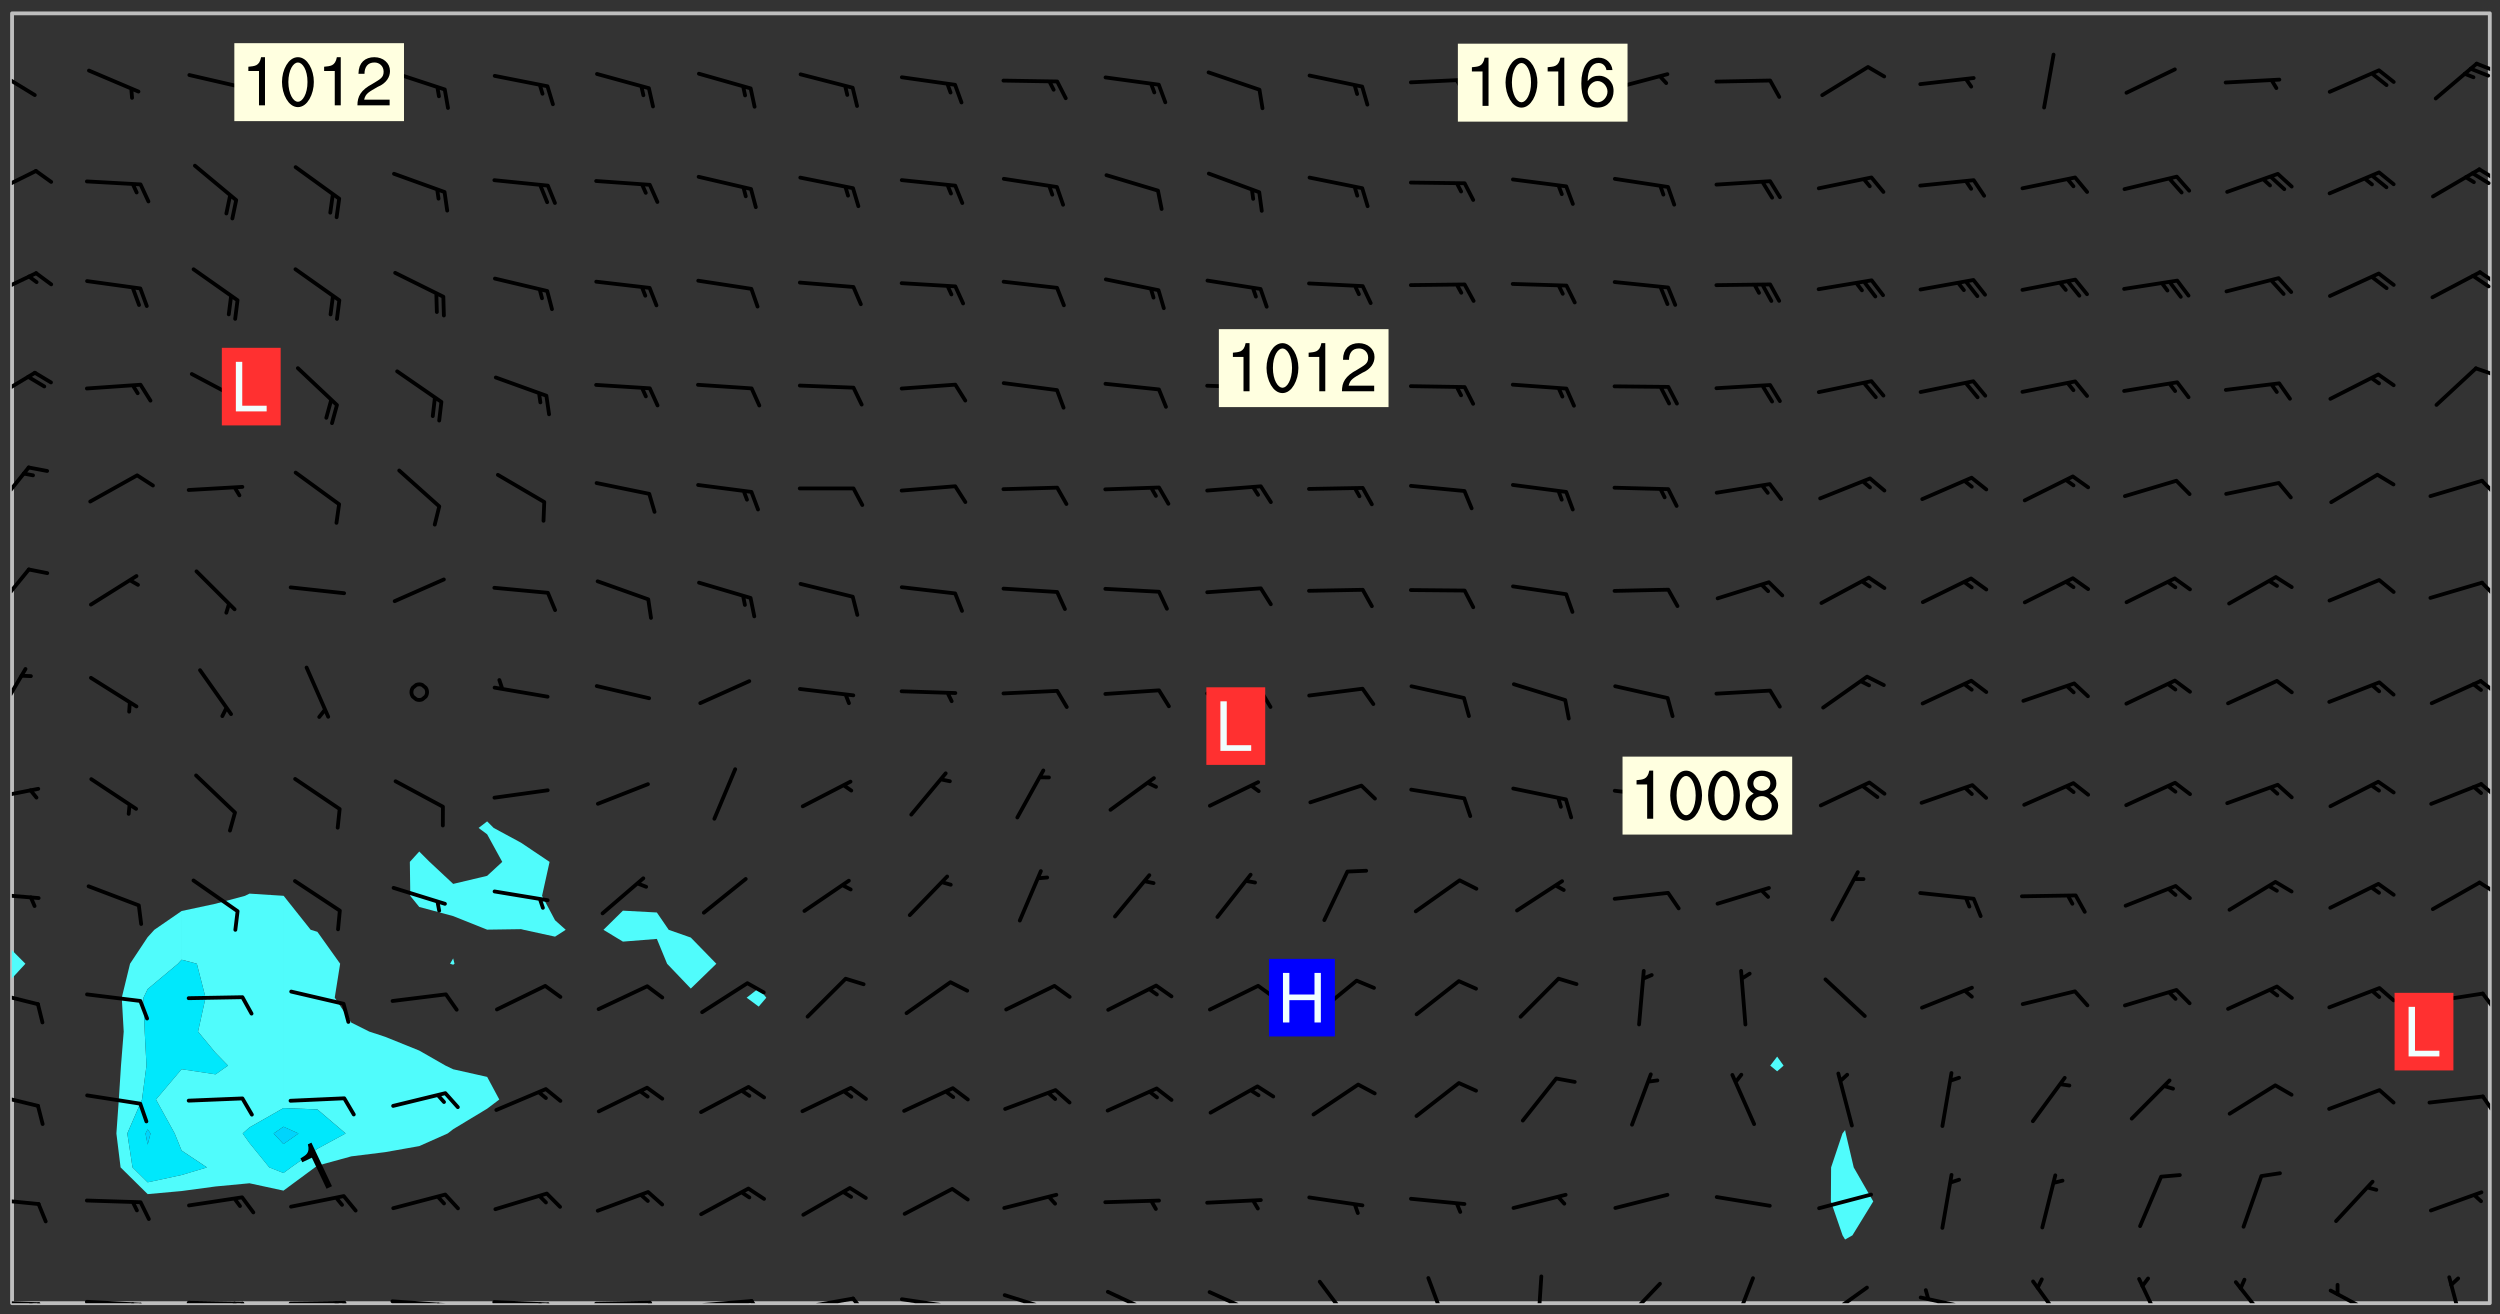 <svg xmlns="http://www.w3.org/2000/svg" role="img" xmlns:xlink="http://www.w3.org/1999/xlink" viewBox="142.45 309.95 326.84 171.84"><rect x="142.45" y="309.95" width="326.84" height="171.84" fill="#333333" stroke="none"/><defs><clipPath id="a"><path d="M144 437h1v43.328h-1zm0 0"/></clipPath><clipPath id="b"><path d="M144 311.672h1V435h-1zm0 0"/></clipPath><clipPath id="c"><path d="M144 311.672h324v168.656H144zm0 0"/></clipPath><clipPath id="d"><path d="M467 311.672h1v168.656h-1zm0 0"/></clipPath><clipPath id="e"><path d="M144 479h4v1.328h-4zm0 0"/></clipPath><clipPath id="f"><path d="M147 480h2v.328h-2zm0 0"/></clipPath><clipPath id="g"><path d="M146 480h2v.328h-2zm0 0"/></clipPath><clipPath id="h"><path d="M153 479h9v1.328h-9zm0 0"/></clipPath><clipPath id="i"><path d="M160 480h3v.328h-3zm0 0"/></clipPath><clipPath id="j"><path d="M159 480h2v.328h-2zm0 0"/></clipPath><clipPath id="k"><path d="M166 480h9v.328h-9zm0 0"/></clipPath><clipPath id="l"><path d="M173 480h3v.328h-3zm0 0"/></clipPath><clipPath id="m"><path d="M172 480h2v.328h-2zm0 0"/></clipPath><clipPath id="n"><path d="M180 480h8v.328h-8zm0 0"/></clipPath><clipPath id="o"><path d="M187 480h2v.328h-2zm0 0"/></clipPath><clipPath id="p"><path d="M186 480h2v.328h-2zm0 0"/></clipPath><clipPath id="q"><path d="M193 479h9v1.328h-9zm0 0"/></clipPath><clipPath id="r"><path d="M200 480h3v.328h-3zm0 0"/></clipPath><clipPath id="s"><path d="M199 480h2v.328h-2zm0 0"/></clipPath><clipPath id="t"><path d="M206 479h9v1.328h-9zm0 0"/></clipPath><clipPath id="u"><path d="M213 480h3v.328h-3zm0 0"/></clipPath><clipPath id="v"><path d="M212 480h2v.328h-2zm0 0"/></clipPath><clipPath id="w"><path d="M220 480h8v.328h-8zm0 0"/></clipPath><clipPath id="x"><path d="M227 480h2v.328h-2zm0 0"/></clipPath><clipPath id="y"><path d="M233 479h8v1.328h-8zm0 0"/></clipPath><clipPath id="z"><path d="M240 479h3v1.328h-3zm0 0"/></clipPath><clipPath id="A"><path d="M246 479h9v1.328h-9zm0 0"/></clipPath><clipPath id="B"><path d="M253 479h3v1.328h-3zm0 0"/></clipPath><clipPath id="C"><path d="M260 479h8v1.328h-8zm0 0"/></clipPath><clipPath id="D"><path d="M267 480h2v.328h-2zm0 0"/></clipPath><clipPath id="E"><path d="M273 479h8v1.328h-8zm0 0"/></clipPath><clipPath id="F"><path d="M287 478h7v2.328h-7zm0 0"/></clipPath><clipPath id="G"><path d="M300 478h8v2.328h-8zm0 0"/></clipPath><clipPath id="H"><path d="M314 477h6v3.328h-6zm0 0"/></clipPath><clipPath id="I"><path d="M328 476h4v4.328h-4zm0 0"/></clipPath><clipPath id="J"><path d="M343 476h2v4.328h-2zm0 0"/></clipPath><clipPath id="K"><path d="M354 477h6v3.328h-6zm0 0"/></clipPath><clipPath id="L"><path d="M368 476h4v4.328h-4zm0 0"/></clipPath><clipPath id="M"><path d="M380 478h7v2.328h-7zm0 0"/></clipPath><clipPath id="N"><path d="M380 480h2v.328h-2zm0 0"/></clipPath><clipPath id="O"><path d="M393 479h8v1.328h-8zm0 0"/></clipPath><clipPath id="P"><path d="M393 478h2v2.328h-2zm0 0"/></clipPath><clipPath id="Q"><path d="M407 477h6v3.328h-6zm0 0"/></clipPath><clipPath id="R"><path d="M421 476h5v4.328h-5zm0 0"/></clipPath><clipPath id="S"><path d="M434 477h6v3.328h-6zm0 0"/></clipPath><clipPath id="T"><path d="M446 478h8v2.328h-8zm0 0"/></clipPath><clipPath id="U"><path d="M462 476h3v4.328h-3zm0 0"/></clipPath><clipPath id="V"><path d="M144 466h4v2h-4zm0 0"/></clipPath><clipPath id="W"><path d="M144 452h4v3h-4zm0 0"/></clipPath><clipPath id="X"><path d="M466 453h2v3h-2zm0 0"/></clipPath><clipPath id="Y"><path d="M144 439h4v3h-4zm0 0"/></clipPath><clipPath id="Z"><path d="M466 439h2v4h-2zm0 0"/></clipPath><clipPath id="aa"><path d="M144 426h4v2h-4zm0 0"/></clipPath><clipPath id="ab"><path d="M466 425h2v2h-2zm0 0"/></clipPath><clipPath id="ac"><path d="M144 412h4v3h-4zm0 0"/></clipPath><clipPath id="ad"><path d="M466 412h2v3h-2zm0 0"/></clipPath><clipPath id="ae"><path d="M144 397h3v7h-3zm0 0"/></clipPath><clipPath id="af"><path d="M466 398h2v3h-2zm0 0"/></clipPath><clipPath id="ag"><path d="M144 384h3v7h-3zm0 0"/></clipPath><clipPath id="ah"><path d="M466 385h2v4h-2zm0 0"/></clipPath><clipPath id="ai"><path d="M144 370h3v7h-3zm0 0"/></clipPath><clipPath id="aj"><path d="M466 372h2v3h-2zm0 0"/></clipPath><clipPath id="ak"><path d="M144 358h4v5h-4zm0 0"/></clipPath><clipPath id="al"><path d="M465 357h3v3h-3zm0 0"/></clipPath><clipPath id="am"><path d="M144 345h4v4h-4zm0 0"/></clipPath><clipPath id="an"><path d="M466 345h2v3h-2zm0 0"/></clipPath><clipPath id="ao"><path d="M465 345h3v3h-3zm0 0"/></clipPath><clipPath id="ap"><path d="M144 332h4v4h-4zm0 0"/></clipPath><clipPath id="aq"><path d="M466 331h2v3h-2zm0 0"/></clipPath><clipPath id="ar"><path d="M465 332h3v3h-3zm0 0"/></clipPath><clipPath id="as"><path d="M144 318h4v5h-4zm0 0"/></clipPath><clipPath id="at"><path d="M465 318h3v2h-3zm0 0"/></clipPath><g id="au" clip-path="url(#clip1)"><path fill="#fff" fill-opacity="0" fill-rule="evenodd" d="M0 0h1000v1000H0zm0 0"/><path fill="#d3d3d3" fill-opacity="0" fill-rule="evenodd" d="M162.152 355.867l-.234.293.059.234.117.172.176.234.293.348.113.059.117-.172.059-.234.176-.176.465-.176h.699l.234.293.289.816.059.176.176.23.352.234.699.699.172.176.234.348.234.41.289.582.41.465.23.234.234.176.117.23.176.293.172 1.164v.234l.059.289.059.117.117.117.348.41.117.172.176.176.176.234.117.172.172.352.059.234.234.406.234-.059-.176.176-.059.93h-.582l-.234-.113-.348.113-.117.117-.059.293-.059.176-.117.172-.465.293-.059.234-.059.113v.645l.059.172v.41l.059.059v.406l.059.406.117.176.059.059.23.641-.059.293v.699l-.059.582v.234l-.059.23-.055.352v1.922l.055.117h.426l-.367.117-.023.352.891 1.168 1.742.539 1.34.359v.539l.09.809.535.715 1.52.27.891-.086.09 1.164.535.18 1.16-.18 2.055-.984 1.16-.363 1.879-.176 1.695-.18-.18.719-1.516.086-1.25.09-.805.27-1.074.809.27.719.535.898-.18.625-.266.809.266 1.078.625.898.805.18 1.25-.18-.266.723.098.504.055.293v.172l.059.293v.406l.176.117.352.117h.406l.293-.176.113-.117.059-.117.117-.23.059-.176.352-.465.23-.176.176-.059.176.059.059.176.117.988.055.469.059.172.117.234.176.059.816.059h.289l.117.234.059.406.059.352v1.105l.117.293.117.348.289.699.176.352.582.754.352.176.172.059.469.234.641.465.348.234.293.176.293.055.23.062.816.348.293.176.113.172.352.352.117.176.523.641v.289l.059.352v.348l.059.352.059.289.117.059.172.059h.176l.582.234.176.117.176.289.176.234.113.234.293.23.117.117v.41l.059.055.289.234.234.117.059.117.117.172.059.117.23.234.059.176.234.059.117.059-.117.113-.059.117v.117l-.117.293-.117.289v.582l.176.117.117.059.059.117.117.117.113.059.176.348.059.352.059.406v.176l-.059.176-.117.699v.172l.117.176.293.293h.406l.176.117.117.172.117.293v.234h-.527l-.23-.234h-.234l-.176.059-.059.699.059.348.117.176.176.41.117.23.289.469.176.055h.523l.234.059.758.641.059.293v.234l.059.059.23.348v.352l-.117.172v.293l.293.289.293.176.172.059.293.176.293.117.582.406.289.234.293.176.219.16.016.012.23.176.641.523.176.234.117.176.176.176.113.172v.641l.117.176.469.117.582.117.234.059.23.113.293.117.113.059.586.352.289.172.176.062.176.055.176.059.699.352.289.176.234.055.289.176.234.117.641.406.293.117.172.059.234.059.41.059.23.059.234.117.059.172-.41.176.469.059.059.293.113.234.176.055.234.059.176.059.406.117.641.234.117.172.059.234v.176l-.059.117-.059.406.234.234.117.059.348.117.641.23.176.117.289.117.176.176.234.465.582 1.105.176.176.348.176.176.117.352.117 1.047.523.234.059.465.113.293.059.465.176.758.582.234.234.348.465.176.176.289.234.816.699.293.176.289.289.293.176.293.289.695.641.176.176.293.234.289.234.469.289.641.582.348.234.234.293.348.348.352.465.934.992.348.406.117.176.234.059.113.117.645.176.23.113.234.059.293.176.23.117.934.699.406.406.234.176.406.176.234.117.816.348.348.234.234.117.293.289.23.117.758.352.352.172.23.059.293.117.234.059.871.176h.816l.469.23.172.059.875.699.465.117.293.059.176.059.23.059.469.059.348.059.352.059.406.059h.293l.172.059v.23l.176.176h.293l.348.059.352.059.699.117h.641l.465-.234.293-.176.172-.117.41-.172.289-.176.934-.465.469-.293.523-.293.465-.172.465-.176 1.051-.465.289-.117.41-.117.289-.117.527-.176 1.516-.699.582-.348.289-.059.293-.059.348-.117.875-.23.352-.117h.113l.234-.059.875-.234.234-.059h.812l.352-.059.816-.117.172-.059.352-.055.293-.059.23-.059.816-.176.176-.059h.348l.234-.059.465-.117.758-.172.234-.059h.348l.41-.117.289-.059 1.285-.059h.289l.41-.059.23-.059h.176l.875-.117h.406l.41-.117h.348l.352-.113.871-.059h1.75l1.047.289.41.117.289.117.352.117.289.117 1.051.172.289.059h.293l.293.059.172.059.41.059.172.059.117.059h.117l.117.059.352.059h.113l.41.066 1.922.395 1.926.395 1.52.449 1.695.719 2.145.805 1.605-.719 1.43-.805 1.16-1.078 1.25-.449 3.035-.719 1.875-.359 2.145-1.348 2.234-1.254 2.5-1.258 1.695-.449 1.785-.18 1.16-.27.625.539 1.34-.27.715-.988.984-1.344.445-.18.805-.359 1.875-.539 1.785-.449 1.25-.27 1.16-.09 1.699-.09 1.961-.27 1.25-.09h.539l.625-.09h.891l2.145-.18 2.41-.18 2.59-.09 1.695.18 1.609.09 1.43.359 1.16.719 1.875.988 1.16 1.527.266.715.629.09.355.898.535.539.535 1.527 1.074.359h.535l-.805.535.09 1.707.715 2.695.891.805.895.988.715 1.258 1.785.539 1.52-.18.355 1.344 1.609-.805.98-.539.27.27.316-.215.219-.145.801.449.449-.359h.355l.535-.27.539-.719.535-.27.625-.988 1.16.449.84.371 1.395.617 1.695-.18h1.605l1.785.09.18-1.707.535-1.344.805.27.492.848.402.406-.09.539v.359l.715.449.711-.27h1.43l.359.988.445 1.258.715 1.344 1.25.629 1.695.629.715-.18.18-.539.98-.09.449.359.086 1.258-.266.629-.535.18v.539l.715.984.266.539.984.988.801 1.078-.266.359-.09.898-.625 2.332-.355 2.066-.09 1.793-.18.719-.09.539v1.438l-.98 1.883-.359 1.707-.535.898-.805 1.168-.266.539 2.055 1.254.086.359-.355.539-.09-.18v.809l.09 1.438-.445.715-1.074.094-.266.715.535.898.805.719 1.16.809 1.34.27.445.359-.355.449-1.789-.09-1.25-.449-.715-.719-.625-.09-.176 3.59-.188 1.309h89.359V311.703h-55.27v49.082l.762.125 3.289.543 2.023 2.836v2.754l2.352.332 2.348.332h4.051l-1.379 4.16-2.023.707-2.023.703-.543.344-2.594 1.617-.188.117-2.023-2.078-.73-2.742-2.672-2.078-1.375-3.5-.066-.082-1.957-2.672 2.75-1.418v-49.082H294.422v91.414l.117.031.133.012.074.074.105.047.09.059.086.059.09.059.297.297.059.09.031.117.027.117.016.137-.031.117-.059.09-.059.086-.043.105-.047.102-.027.121v.145l.176.27.148.148.074.086.074.074.043.105.062.09.059.086.043.105.059.09.047.102.043.105.059.086.117.18.074.074.062.086.059.09.043.105.059.09.059.086.062.09.059.09.043.102.117.18.074.074.059.086.074.074.09.059.105.047h.148l.133-.016.133.016.102-.047.074-.074.047-.102-.016-.133v-.148l-.047-.105-.027-.117-.047-.102-.027-.121-.043-.102-.062-.09-.043-.102-.043-.105-.031-.117-.016-.133-.012-.137.086-.059.059-.086.121-.031.043.105.016.133v.117l.059.102.059.09.09.059.148.148.059.09.043.105-.012.102.086.059.105.047.086.059.09.059.074.074-.117.027-.105.047-.086.059-.074.074-.059.09-.062.086-.027.121-.047.102-.043.105-.031.117-.012.133-.016.133v.148l.027.117.047.105.043.102.059.09.074.074.09.059.074.074.09.059.059.09.043.105.047.102.117.031.133.016h.148l.117-.031.105.043.043.105.047.102.027.121L299.5 410l.027.117.031.121.027.117.105.043.102.047.133-.016.148.148.062.086.074.074.07.074.09.062.105.043.102.043.117.031.137.016.117-.031.074-.074.027-.117-.012-.133-.031-.121-.027-.117.043-.105h.117l.09.062.117.027h.148l.133.016h.148l.133.016.133-.016h.148l.133-.016.133-.012.137.012.117-.027.133-.016.191-.059-.059.176-.016.133-.027.121-.016.133-.059.086-.133.016-.105.047-.105.043-.117.031-.117.027-.266.031h-.148l-.133.016-.074.074.059.086.148.148.117.18.074.07.09.062.09.059.086.059.09.059.102.043.105.062.105.043.086.059.105.047.102.043.18.117.059.09-.043.102-.047.105.016.133.223.223.059.09.043.102.031.121.043.102.016.133.031.117.012.137.031.117.148.148.102.043.105.043.117.031.133.016.137.016h.117l.117-.031.09-.059.043-.105.047-.102.043-.105.031-.117.012-.133v-.148l-.012-.133-.016-.133-.031-.117-.043-.105-.047-.105-.043-.102-.043-.105-.016-.133.016-.133.027-.117.031-.117.027-.121.047-.102.09-.059.086-.062.074-.074.09-.059.223-.223.059-.086.074-.074.117-.18.059-.086v-.148l-.074-.074-.102-.047-.105-.043-.102-.043-.059-.09-.047-.105-.027-.117.09-.059.117-.031.102-.043.18-.117.148-.148.012-.133-.012-.105-.09-.059-.133.016h-.148l-.133.016-.133-.016-.121-.031-.086-.059-.074-.074-.059-.09-.062-.086-.117-.18-.059-.086.031-.121.086-.059.121-.031.059-.086v-.121l-.031-.117-.059-.09-.059-.086-.047-.105-.027-.117-.016-.133.059-.09.074-.074.09-.059.117-.18.074-.074.059-.086.148-.148.121-.031.133-.016.133.016.074.074.043.105.016.133-.031.117-.117.031-.133.012-.148.148-.043.105-.047.102-.027.121-.031.117v.148l.031.117.043.105.059.09.074.07.074.074.117.031.121.027.117-.027.133-.016h.117l.09.059.074.074.047.105.059.086.102.047.133.016.105.043.086.059-.012.105-.074.074-.18.117-.059.09-.09.059-.07.074-.074.074-.062.09-.027.117-.016.133.016.133-.016.133v.148l.016.133.027.117.031.121.074.074.09.059.086.059.09.059.117.031v.086l-.102.047-.09.059-.266.031-.117.027h-.148l-.105.043-.102.047-.059.09-.062.234-.012.133-.031.121-.016.133v.293l-.012.133.012.137.016.133.133.016.133.012.121.031.086.059.074.074.047.105.043.102.016.133v.445l-.016.133v.445l.031.266.027.117.016.133.031.117.086.211.031.266v.148l-.031.117-.027.117-.031.121-.027.117-.031.117-.031.121-.012.133-.016.133.09.059.117-.031.102.016.047.105-.031.266v.441l-.043.105-.047.105-.043.102-.043.105-.059.086-.031.121-.043.117-.031.117-.016.133.016.133.059.09.105.047.086.059.059.086-.012.137-.031.117-.043.102v.445l-.016.133v.148l-.031.117-.043.105-.027.117-.047.105-.043.102-.031.121-.027.117-.031.133-.031.117-.027.117-.043.105-.031.117-.031.121-.012.133-.016.133v.297l.027.117v.148l.047.398.027.117.059.09.121.031h.148l.133-.016.059.09v.117l-.059.09-.09.059-.102.043-.105.047-.09.059-.086.059-.137.016-.117-.031-.133-.016-.102.047-.062.086-.012.137-.016.133-.031.117-.027.117-.016.133-.031.121v.297l.016.133.031.117v.148l.012.133v.148l-.027.117-.047.102-.027.121-.031.117-.059.09-.074.074-.102.043-.105.047-.117.027-.121.031-.102-.047.059-.086.105-.047.027-.117.031-.117.027-.121.031-.117v-.148l.016-.133-.031-.117-.043-.105-.105.016-.074.074-.102.043-.09.062-.074.074-.043.102-.016.133-.031.117L304.25 426l-.031.117-.027.117-.031.121-.027.117-.031.117-.043.105-.09.059h-.09l-.117-.031-.031-.086.016-.137-.031-.117v-.148l-.012-.133v-.148l-.062-.234-.027-.121-.043-.102-.047-.105-.059-.086-.059-.09-.043-.105-.062-.086-.148-.148-.07-.074-.105-.047-.105-.043-.102-.043-.297-.297-.09-.074-.086-.059-.105-.043-.09-.062-.086-.059-.105-.043-.09-.059-.086-.062-.074-.07-.105-.047-.086-.059-.105-.043-.09-.062-.102-.043-.105-.043-.086-.059-.105-.047-.105-.043-.102-.047-.09-.059-.102-.043-.105-.043-.09-.062-.117-.027-.133-.016-.133.016H299.75l-.133.016-.117-.031-.09-.059-.074-.074-.09-.059-.102-.047h-.148l-.121-.027-.102-.043-.074-.074-.117-.18-.09-.059-.102-.043-.09-.062-.105-.043-.09-.059-.086-.059-.105-.047-.059-.086-.059-.09-.043-.105-.047-.102-.074-.074-.086-.059-.074-.074-.09-.059-.223-.223-.043-.105-.031-.266.105-.043h.145l.105.043.074.074.09.059.086.059.105.047.09.059.148.148.07.074.148.148.062.086.074.074.086.059.074.074.09.062.09.059.086.059.27.176.102.047.105.043.102.043.047-.074.059-.086.074-.074.07-.074.105.043.074.074.059.09.043.102.047.105.043.105.121.027.117-.027.074-.09.043-.105.059-.09.074-.074.105-.043.117-.027.133.012.09.059.148.148.059.09.043.105.047.102.043.105.043.102.105.047.105.043.133.016.086-.059.059-.09.074-.074.105-.043.117.027.105.047.102.043.105.043.102.047.18.117v.117l-.016.133.016.133.016.137.059.086.102.047.121.027.117.031h.148l.117-.031.059-.09.18-.117.059-.09.074-.074.059-.086.117-.18.18-.117.117.031.09.059.043.074-.016.133v.117l.09.059h.148l.133-.016.133-.012.266-.031.105-.043.117-.031.121-.027.074-.074.07-.074.062-.09-.016-.105-.047-.102-.102-.043-.105-.016-.117.027-.266.031h-.148l-.074-.074-.09-.059-.117-.031-.117-.027-.133-.016h-.148l-.133.016h-.297l-.105-.047-.148-.148-.043-.102-.059-.09.223-.223.086-.059.105-.043.117-.031.133-.016.133.016.137.016.102.043.133-.012.09-.062.102-.043.062-.09-.047-.102-.09-.059-.117-.031-.102-.043-.059-.09-.062-.09v-.117l.016-.133.105-.047.074-.07v-.121l-.09-.059-.031-.117.09-.059.074-.074.043-.105.059-.09.047-.102.016-.133v-.148l-.047-.105-.043-.102-.09-.059-.133-.016-.102-.043-.137-.016-.117-.031h-.445l-.133-.016-.133-.012-.133-.016-.117-.031h-.148l-.133-.016-.133-.012-.266-.031-.121-.043-.086-.059-.074-.074v-.148l.012-.133.105-.047.102-.043.133-.016h.152l.133-.016h.293l.121.031.102.043.09.059.234.062.121-.047.09-.059.102-.043.133-.016.105.043.102.047.133.012.121-.027h.145l.121-.031.117-.027.105-.047.074-.074.086-.059.148-.148.059-.086.047-.105.027-.117.016-.105-.102-.043-.09-.059-.117-.031-.105-.043-.09-.062-.074-.086-.074-.074-.102-.043-.105-.047-.102-.043-.059-.09-.047-.102-.086-.211-.062-.086-.059-.09-.074-.074-.086-.059h-.27l-.117.031-.09.059-.102.043-.133.016-.105-.016-.027-.117-.062-.09-.117-.031-.102-.043-.148-.148-.031-.117-.016-.105.074-.074.18-.117.117-.027.117-.031.137.016.102.043.105.043.102.047.105.043.117.031.133.016.117.027.133.016.105-.016.09-.059-.074-.074-.105-.043-.074-.074-.074-.09-.148-.148-.086-.059-.09-.059-.074-.074-.09-.059-.102-.047-.121-.027-.102-.047-.105-.043-.117-.031-.102-.043-.121-.031h-.148l-.117.031-.105.043-.086.062-.18.117-.086.059-.09.059-.105.047-.086.059-.105.043-.102.043-.105.047-.074.074-.059.09-.059.086-.047.105-.059.086-.074.074-.133-.012-.117-.031h-.117l-.074.074-.09.059-.074.074-.09.059-.086.059-.105.047-.102.043-.137.016-.102-.043-.148-.148-.105-.047h-.086l-.105.047-.102.043-.121.031-.117-.031-.074-.074v-.117l.031-.121.074-.07.059-.09.074-.074.117-.031.105-.043h.293l.133-.016.137-.016.102-.043.09-.059.102-.047.09-.059.133-.012.09.059.133.012.09-.059.086-.059.105-.043.09-.059.086-.062.09-.059.148-.148.059-.086.059-.09.105-.043.133-.016.117.027.121.031.059-.059.059-.09.031-.266.027-.117.105.012.133.016.102-.043.09-.059.059-.09.074-.074.059-.09.047-.102.012-.133-.012-.133-.047-.105-.148-.148-.059-.09-.059-.086-.043-.105v-.445l.016-.133v-.148l.012-.133-.059-.059-.09.059-.102-.043-.18-.117-.086-.059-.062-.09-.059-.09-.074-.074-.086-.059-.121.031-.102.012-.105.047-.086.059-.105.043-.148.148-.09.059-.086.059-.09.062-.105.043-.133.016v-.121l.105-.043.117-.031.074-.07.043-.105v-.148l-.027-.117-.148-.148-.133-.016h-.148l-.117.031-.105.043-.102.043-.09.062-.117.027-.074-.074.012-.133-.043-.102-.043-.105-.09-.059-.117.027-.121.031-.117.031-.102.043-.121.031-.102.043-.105.043-.09.059-.102.016v-.117l.016-.133-.059-.09-.074.043-.148.148-.059.09-.074.074-.047.105-.043.102-.074.074-.059.09-.074.074-.059.086-.074.074-.09.062-.074.07-.074.074-.102.016-.133.016-.105-.043v-.121l.148-.148.043-.102.059-.09.047-.102.043-.105.059-.09.031-.117.043-.102.031-.121.027-.117.047-.105.043-.102.043-.105.074-.07.09-.062.09-.059.102-.043h.297l.266-.031.105-.043-.074-.074-.117-.031-.105-.043-.09-.059-.102-.047-.09-.059-.102-.043-.105-.043-.09-.062-.086-.059-.105-.043-.102-.043-.121-.031-.117-.031-.102-.043L297.5 410.25l-.102-.043-.09-.059-.043-.105-.016-.133.102-.043.133-.016.137.016.133-.016.102-.043.059-.09.016-.105-.09-.059-.074-.074-.102-.043-.09-.059-.148-.148-.043-.105-.016-.133v-.293l-.059-.09-.09-.059-.074-.074-.043-.105-.031-.117-.059-.09-.074-.074-.117-.027-.074-.074-.09-.059-.09-.062-.086-.059-.074-.074-.059-.086-.047-.105-.086-.059-.148-.148-.195-.059-.133.016-.102.043-.074.074-.047.102-.043.105-.059.09-.059.086-.297.297-.09.059h-.086l-.062-.086-.043-.105.031-.117.059-.09.027-.117-.012-.133-.09-.062-.105.047-.117.027-.117.031-.27.176-.102.047-.117.027-.105.047-.09.059-.102.043-.059-.086-.047-.105.016-.133.047-.105.07-.074.074-.07.059-.09v-.148l-.043-.105h-.238l-.102.047-.031.117-.027.117-.031.121-.074.043-.133.016-.074-.047-.043-.102-.043-.105-.047-.102-.043-.105-.121.031-.102.043-.133.016-.117.031-.105.043-.09.059-.102.047-.121.027-.133.016-.102-.043-.059-.09-.047-.105-.043-.102-.043-.105v-.117l.059-.09.086-.059.18-.117.102-.047.105-.043.105-.059.102-.043.09-.062.102-.043.105-.059.102-.047.09-.059.105-.043.102-.043.09-.062.102-.043.137-.016.117.031.102.043.121.031.102.043.105.047.102.043.105.043.102.047.105.043.102.043.105.047.086.059.105.043.117.031.105.043.102.047.09.059.105.043.102.043.105.047.117.027.102.047.121.027h.148l.086-.059.016-.102.059-.09-.027-.117-.074-.074-.117-.18-.074-.074-.09-.074-.18-.117-.086-.059-.105-.043-.102-.047-.27-.176-.059-.09-.074-.074-.059-.09-.043-.102-.031-.117-.016-.137v-.562l-.012-.133-.016-.133-.031-.117-.016-.133-.012-.133-.031-.121-.223-.223-.059-.086-.016-.105.031-.117.133-.016v-91.414H172.992v1.453l-.059.234-.352 1.051-.172.523-.117.348-.176.41-.117.172-.234.293-.23.059h-.352l-.117.059-.23.406v.293l.117.176.23.23.117.234.641.758.293.465.176.234.23.352.234.348.641.816.176.465.172.41.117.695.176.469.117 1.398.059.465v.875l.117 1.047v4.781l-.059.465-.352 1.281-.176.523-.113.41-.352.93L172.934 336l-.234.582-.117.176-.172.348-.176.406-.352.816-.059.293-.113.293-.117.289-.059.176-.117.875-.059.406-.059.117-.059.176-.059.172-.23.527-.117.172v.234l-.117.234-.059.172-.176.586v.289l-.059.176v.293l-.059.113-.059.527v.172l-.055.234v2.621l-.176.816-.117.176-.176.234-.117.172-.113.234-.586.934-.23.289-.293.465-.176.234-.289.352-.352.699-.113.23-.176.41-.176.23-.406.527-.816.699-.293.172-.289.234-.176.117-.176.176-.523.406-.527.176-.172.176-.234.055-.641.176h-.758m12.211 31.023l-1.074.449.359.895 1.25-.715.445-.539-.98-.09"/><path fill="#d3d3d3" fill-opacity="0" fill-rule="evenodd" d="M201.508 416.598h-.895l.449.629.98.359.805-.09.445-.988-.176.09-.715-.355-.895.355m154.621 59.07l-.059-.523v-.293l.113-.293.059-.23.469-.469h.113l.117-.113.117-.059h.176l.234-.059h.348l.234.059.117.059.23.172.059.176.117.582v.293l-.117.176-.172.289-.176.176-.527.523-.23.234-.117.059h-.176l-.117-.059-.406-.293-.176-.117-.117-.059-.059-.113-.055-.117m6.641-10.957l-.059-.172v-1.109l.059-.172.176-.059.172-.059h.176l.234-.059.117.059.059.699-.059.172-.117.176-.117.059-.234.523-.113.059h-.234l-.059-.117m9.613-14.391l-.117-.176v-.699l.293-.875.117-.172.176-.352.113-.23.117-.293.352-.758.117-.23.172-.234h.176l.117-.059h.641l.117.059.234.234.172.113.352.293.117.117.113.176v.113l.117.059.117.117v.699l-.059.176v.23l-.059.176-.348 1.051-.117.23-.117.234-.117.059-.23.234-.641.289h-.875l-.41-.117-.641-.465"/><path fill="none" stroke="#bebebe" stroke-linecap="round" stroke-linejoin="round" stroke-miterlimit="10" stroke-width=".5" d="M467.957 311.695H144.027v168.625h323.93v-168.625"/><g clip-path="url(#a)"><path fill="#fff" fill-opacity="0" fill-rule="evenodd" d="M144 475.891v4.438h.004H144v-42.457 38.02"/></g><g clip-path="url(#b)"><path fill="#fff" fill-opacity="0" fill-rule="evenodd" d="M144 431.508v2.66-122.496h.004H144v119.836"/></g><path fill="#50fcfc" fill-rule="evenodd" d="M144 434.168v3.703l.004-.004v-3.699H144"/><g clip-path="url(#c)"><path fill="#fff" fill-opacity="0" fill-rule="evenodd" d="M144.004 480.328v-42.461l1.77-1.922-1.77-1.777v-122.496h31.062v115.109l-.59.289-3.848 1.035-4.438.949-3.559 2.453-.879.965-2.301 3.473-1.082 4.438.254 4.438-.355 4.441-.285 4.438-.316 4.438.547 4.438 3.539 3.492 4.438-.402 4.438-.598 4.438-.418 4.441.961 4.113-3.035.324-.227 4.438-1.219 4.438-.551 4.441-.789 3.715-1.652.723-.559 4.438-2.68 1.586-1.199-1.586-2.957-4.438-.996-1.012-.484-3.426-1.961-4.441-1.793-2.09-.688-2.348-1.172-2.172-3.266.707-4.438-2.973-4.168-.883-.27-3.531-4.438-.023-.004-4.441-.285V311.672h31.07v105.66l-1.117.859 1.117.832 1.977 3.605-1.977 1.824-4.438 1.055-3.082-2.879-1.355-1.355-1.23 1.355.059 4.441 1.172 1.449 4.438 1.195v5.531l-.406.699.406.129.176-.129-.176-.699v-5.531l4.438 1.773 4.438-.066.34.086 4.102.895 1.395-.895-1.395-1.25-1.699-3.188.984-4.441-3.727-2.504-3.578-1.934-.859-.859V311.672h17.754V429.004l-2.543 2.504 2.543 1.543 4.438-.355 1.34 3.25 3.098 3.242 3.34-3.242-3.34-3.426-2.887-1.012-1.551-2.266-4.438-.238V311.672h17.754v127.473l-1.578 1.238 1.578 1.164.992-1.164-.992-1.238V311.672h133.148v136.41l-.906 1.18.906.746.84-.746-.84-1.18V311.672h8.879v146.012l-.344.453-1.484 4.438-.027 4.441 1.527 4.438.328.543.961-.543 2.723-4.438-2.551-4.441-1.043-4.438-.09-.453V311.672h84.324v168.656H144.004"/></g><path fill="#50fcfc" fill-rule="evenodd" d="M145.773 435.945l-1.77 1.922v-3.699l1.77 1.777m12.441 26.629l-.547-4.438.316-4.438.285-4.438.355-4.441-.254-4.438 1.082-4.438 2.301-3.473.879-.965 3.559-2.453v6.367l-.477.523-3.961 3.312-.543 1.125.156 4.438.234 4.441-.586 4.438-1.922 4.438.684 4.438 1.977 1.949 4.438-.957 3.312-.992-3.312-2.207-.902-2.23-2.449-4.438 3.352-3.965 4.438.672 1.629-1.145-1.629-1.672-2.289-2.77.984-4.438-1.141-4.438-1.992-.523v-6.367l4.438-.949 3.848-1.035.59-.289 4.441.285v27.75l-4.441 2.527-.891.793.891 1.246 2.59 3.191 1.852.73.988-.73 3.449-2.438 3.688-2-3.688-3.145-4.438-.176v-27.75l.023.004 3.531 4.438.883.27 2.973 4.168-.707 4.438 2.172 3.266 2.348 1.172 2.09.688 4.441 1.793 3.426 1.961 1.012.484 4.438.996 1.586 2.957-1.586 1.199-4.438 2.68-.723.559-3.715 1.652-4.441.789-4.438.551-4.438 1.219-.324.227-4.113 3.035-4.441-.961-4.438.418-4.438.598-4.438.402-3.539-3.492"/><path fill="#00e8fc" fill-rule="evenodd" d="M159.777 462.574l-.684-4.438 1.922-4.438.586-4.438-.234-4.441-.156-4.438.543-1.125v18.336l-.281.543.281 1.461.375-1.461-.375-.543v-18.336l3.961-3.312.477-.523 1.992.523 1.141 4.438-.984 4.438 2.289 2.77 1.629 1.672-1.629 1.145-4.438-.672-3.352 3.965 2.449 4.438.902 2.23 3.312 2.207-3.312.992-4.438.957-1.977-1.949"/><path fill="#00d4fc" fill-rule="evenodd" d="M161.754 459.598l-.281-1.461.281-.543.375.543-.375 1.461"/><path fill="#00e8fc" fill-rule="evenodd" d="M175.066 459.383l-.891-1.246.891-.793 4.441-2.527V457.25l-1.285.887 1.285 1.379 1.969-1.379-1.969-.887v-2.434l4.438.176 3.688 3.145-3.688 2-3.449 2.438-.988.73-1.852-.73-2.59-3.191"/><path fill="#00d4fc" fill-rule="evenodd" d="M179.508 459.516l-1.285-1.379 1.285-.887 1.969.887-1.969 1.379"/><path fill="#50fcfc" fill-rule="evenodd" d="M196.09 427.07l-.059-4.441 1.23-1.355 1.355 1.355 3.082 2.879 4.438-1.055 1.977-1.824-1.977-3.605-1.117-.832 1.117-.859.859.859 3.578 1.934 3.727 2.504-.984 4.441 1.699 3.188 1.395 1.25-1.395.895-4.102-.895-.34-.086-4.438.066-4.438-1.773-4.438-1.195-1.172-1.449m5.609 9.004l-.406-.129.406-.699.176.699-.176.129m22.191-3.023l-2.543-1.543 2.543-2.504 4.438.238 1.551 2.266 2.887 1.012 3.34 3.426-3.34 3.242-3.098-3.242-1.34-3.25-4.438.355m17.754 8.496l-1.578-1.164 1.578-1.238.992 1.238-.992 1.164m133.148 8.461l-.906-.746.906-1.18.84 1.18-.84.746m8.551 21.445l-1.527-4.438.027-4.441 1.484-4.438.344-.453.09.453 1.043 4.438 2.551 4.441-2.723 4.438-.961.543-.328-.543"/><g clip-path="url(#d)"><path fill="#fff" fill-opacity="0" fill-rule="evenodd" d="M467.996 480.328H468V311.672h-.004H468v168.656h-.004"/></g><path fill="#fff" fill-opacity="0" fill-rule="evenodd" d="M183.012 468.398l5.281-2.496-4.254-9.004-5.281 2.496 4.254 9.004"/><path fill-rule="evenodd" d="M182.703 459.555l.461-.219 2.688 5.691-.711.336-1.918-4.059-1.254.594-.238-.5.477-.301.207-.156.168-.176.125-.219.066-.262.004-.328-.074-.402"/><g clip-path="url(#e)"><path fill="none" stroke="#000" stroke-linecap="round" stroke-linejoin="round" stroke-miterlimit="10" stroke-width=".5" d="M147.512 480.453l-7.023-.25"/></g><g clip-path="url(#f)"><path fill="none" stroke="#000" stroke-linecap="round" stroke-linejoin="round" stroke-miterlimit="10" stroke-width=".5" d="M147.512 480.453l1.074 2.207"/></g><g clip-path="url(#g)"><path fill="none" stroke="#000" stroke-linecap="round" stroke-linejoin="round" stroke-miterlimit="10" stroke-width=".5" d="M146.488 480.418l.539 1.102"/></g><g clip-path="url(#h)"><path fill="none" stroke="#000" stroke-linecap="round" stroke-linejoin="round" stroke-miterlimit="10" stroke-width=".5" d="M160.824 480.516l-7.02-.375"/></g><g clip-path="url(#i)"><path fill="none" stroke="#000" stroke-linecap="round" stroke-linejoin="round" stroke-miterlimit="10" stroke-width=".5" d="M160.824 480.516l1.035 2.227"/></g><g clip-path="url(#j)"><path fill="none" stroke="#000" stroke-linecap="round" stroke-linejoin="round" stroke-miterlimit="10" stroke-width=".5" d="M159.801 480.461l.52 1.113"/></g><g clip-path="url(#k)"><path fill="none" stroke="#000" stroke-linecap="round" stroke-linejoin="round" stroke-miterlimit="10" stroke-width=".5" d="M174.145 480.387l-7.027-.117"/></g><g clip-path="url(#l)"><path fill="none" stroke="#000" stroke-linecap="round" stroke-linejoin="round" stroke-miterlimit="10" stroke-width=".5" d="M174.145 480.387l1.113 2.184"/></g><g clip-path="url(#m)"><path fill="none" stroke="#000" stroke-linecap="round" stroke-linejoin="round" stroke-miterlimit="10" stroke-width=".5" d="M173.121 480.371l.559 1.09"/></g><g clip-path="url(#n)"><path fill="none" stroke="#000" stroke-linecap="round" stroke-linejoin="round" stroke-miterlimit="10" stroke-width=".5" d="M187.457 480.281l-7.023.094"/></g><g clip-path="url(#o)"><path fill="none" stroke="#000" stroke-linecap="round" stroke-linejoin="round" stroke-miterlimit="10" stroke-width=".5" d="M187.457 480.281l1.184 2.152"/></g><g clip-path="url(#p)"><path fill="none" stroke="#000" stroke-linecap="round" stroke-linejoin="round" stroke-miterlimit="10" stroke-width=".5" d="M186.438 480.297l.59 1.074"/></g><g clip-path="url(#q)"><path fill="none" stroke="#000" stroke-linecap="round" stroke-linejoin="round" stroke-miterlimit="10" stroke-width=".5" d="M200.766 480.578l-7.012-.5"/></g><g clip-path="url(#r)"><path fill="none" stroke="#000" stroke-linecap="round" stroke-linejoin="round" stroke-miterlimit="10" stroke-width=".5" d="M200.766 480.578l.996 2.242"/></g><g clip-path="url(#s)"><path fill="none" stroke="#000" stroke-linecap="round" stroke-linejoin="round" stroke-miterlimit="10" stroke-width=".5" d="M199.746 480.504l.496 1.121"/></g><g clip-path="url(#t)"><path fill="none" stroke="#000" stroke-linecap="round" stroke-linejoin="round" stroke-miterlimit="10" stroke-width=".5" d="M214.086 480.48l-7.02-.305"/></g><g clip-path="url(#u)"><path fill="none" stroke="#000" stroke-linecap="round" stroke-linejoin="round" stroke-miterlimit="10" stroke-width=".5" d="M214.086 480.48l1.055 2.215"/></g><g clip-path="url(#v)"><path fill="none" stroke="#000" stroke-linecap="round" stroke-linejoin="round" stroke-miterlimit="10" stroke-width=".5" d="M213.062 480.438l.531 1.105"/></g><g clip-path="url(#w)"><path fill="none" stroke="#000" stroke-linecap="round" stroke-linejoin="round" stroke-miterlimit="10" stroke-width=".5" d="M227.402 480.262l-7.023.133"/></g><g clip-path="url(#x)"><path fill="none" stroke="#000" stroke-linecap="round" stroke-linejoin="round" stroke-miterlimit="10" stroke-width=".5" d="M227.402 480.262l1.195 2.145"/></g><g clip-path="url(#y)"><path fill="none" stroke="#000" stroke-linecap="round" stroke-linejoin="round" stroke-miterlimit="10" stroke-width=".5" d="M240.707 480.039l-7.004.578"/></g><g clip-path="url(#z)"><path fill="none" stroke="#000" stroke-linecap="round" stroke-linejoin="round" stroke-miterlimit="10" stroke-width=".5" d="M240.707 480.039l1.324 2.066"/></g><g clip-path="url(#A)"><path fill="none" stroke="#000" stroke-linecap="round" stroke-linejoin="round" stroke-miterlimit="10" stroke-width=".5" d="M253.98 479.719l-6.918 1.223"/></g><g clip-path="url(#B)"><path fill="none" stroke="#000" stroke-linecap="round" stroke-linejoin="round" stroke-miterlimit="10" stroke-width=".5" d="M253.98 479.719l1.512 1.934"/></g><g clip-path="url(#C)"><path fill="none" stroke="#000" stroke-linecap="round" stroke-linejoin="round" stroke-miterlimit="10" stroke-width=".5" d="M267.309 480.848l-6.949-1.039"/></g><g clip-path="url(#D)"><path fill="none" stroke="#000" stroke-linecap="round" stroke-linejoin="round" stroke-miterlimit="10" stroke-width=".5" d="M267.309 480.848l.82 2.312"/></g><g clip-path="url(#E)"><path fill="none" stroke="#000" stroke-linecap="round" stroke-linejoin="round" stroke-miterlimit="10" stroke-width=".5" d="M280.5 481.391l-6.699-2.121"/></g><g clip-path="url(#F)"><path fill="none" stroke="#000" stroke-linecap="round" stroke-linejoin="round" stroke-miterlimit="10" stroke-width=".5" d="M293.648 481.82l-6.363-2.984"/></g><g clip-path="url(#G)"><path fill="none" stroke="#000" stroke-linecap="round" stroke-linejoin="round" stroke-miterlimit="10" stroke-width=".5" d="M306.977 481.789l-6.391-2.918"/></g><g clip-path="url(#H)"><path fill="none" stroke="#000" stroke-linecap="round" stroke-linejoin="round" stroke-miterlimit="10" stroke-width=".5" d="M319.203 483.141l-4.215-5.625"/></g><g clip-path="url(#I)"><path fill="none" stroke="#000" stroke-linecap="round" stroke-linejoin="round" stroke-miterlimit="10" stroke-width=".5" d="M331.637 483.621l-2.453-6.586"/></g><g clip-path="url(#J)"><path fill="none" stroke="#000" stroke-linecap="round" stroke-linejoin="round" stroke-miterlimit="10" stroke-width=".5" d="M343.496 483.836l.461-7.012"/></g><g clip-path="url(#K)"><path fill="none" stroke="#000" stroke-linecap="round" stroke-linejoin="round" stroke-miterlimit="10" stroke-width=".5" d="M354.617 482.871l4.848-5.086"/></g><g clip-path="url(#L)"><path fill="none" stroke="#000" stroke-linecap="round" stroke-linejoin="round" stroke-miterlimit="10" stroke-width=".5" d="M369.082 483.602l2.547-6.547"/></g><g clip-path="url(#M)"><path fill="none" stroke="#000" stroke-linecap="round" stroke-linejoin="round" stroke-miterlimit="10" stroke-width=".5" d="M380.812 482.375l5.715-4.09"/></g><g clip-path="url(#N)"><path fill="none" stroke="#000" stroke-linecap="round" stroke-linejoin="round" stroke-miterlimit="10" stroke-width=".5" d="M381.645 481.777l-1.098-.543"/></g><g clip-path="url(#O)"><path fill="none" stroke="#000" stroke-linecap="round" stroke-linejoin="round" stroke-miterlimit="10" stroke-width=".5" d="M393.555 479.578l6.863 1.5"/></g><g clip-path="url(#P)"><path fill="none" stroke="#000" stroke-linecap="round" stroke-linejoin="round" stroke-miterlimit="10" stroke-width=".5" d="M394.551 479.797l-.332-1.18"/></g><g clip-path="url(#Q)"><path fill="none" stroke="#000" stroke-linecap="round" stroke-linejoin="round" stroke-miterlimit="10" stroke-width=".5" d="M408.246 477.48l4.109 5.699"/></g><path fill="none" stroke="#000" stroke-linecap="round" stroke-linejoin="round" stroke-miterlimit="10" stroke-width=".5" d="M408.844 478.309l.543-1.102"/><g clip-path="url(#R)"><path fill="none" stroke="#000" stroke-linecap="round" stroke-linejoin="round" stroke-miterlimit="10" stroke-width=".5" d="M422.109 477.156l3.012 6.348"/></g><path fill="none" stroke="#000" stroke-linecap="round" stroke-linejoin="round" stroke-miterlimit="10" stroke-width=".5" d="M422.547 478.078l.734-.984"/><g clip-path="url(#S)"><path fill="none" stroke="#000" stroke-linecap="round" stroke-linejoin="round" stroke-miterlimit="10" stroke-width=".5" d="M434.754 477.57l4.355 5.516"/></g><path fill="none" stroke="#000" stroke-linecap="round" stroke-linejoin="round" stroke-miterlimit="10" stroke-width=".5" d="M435.387 478.375l.492-1.125"/><g clip-path="url(#T)"><path fill="none" stroke="#000" stroke-linecap="round" stroke-linejoin="round" stroke-miterlimit="10" stroke-width=".5" d="M447.148 478.672l6.195 3.312"/></g><path fill="none" stroke="#000" stroke-linecap="round" stroke-linejoin="round" stroke-miterlimit="10" stroke-width=".5" d="M448.051 479.152l.004-1.227"/><g clip-path="url(#U)"><path fill="none" stroke="#000" stroke-linecap="round" stroke-linejoin="round" stroke-miterlimit="10" stroke-width=".5" d="M462.656 476.934l1.812 6.789"/></g><path fill="none" stroke="#000" stroke-linecap="round" stroke-linejoin="round" stroke-miterlimit="10" stroke-width=".5" d="M462.918 477.922l.898-.836"/><g clip-path="url(#V)"><path fill="none" stroke="#000" stroke-linecap="round" stroke-linejoin="round" stroke-miterlimit="10" stroke-width=".5" d="M147.496 467.363l-6.992-.699"/></g><path fill="none" stroke="#000" stroke-linecap="round" stroke-linejoin="round" stroke-miterlimit="10" stroke-width=".5" d="M147.496 467.363l.93 2.27m12.402-2.508l-7.023-.223m7.023.223l1.082 2.199m-2.105-2.234l.543 1.102m13.754-1.707l-6.945 1.059m6.945-1.059l1.469 1.969m-2.477-1.816l.73.984m13.566-1.301L180.5 467.707m6.891-1.387l1.555 1.895m-2.559-1.695l.777.949m13.496-1.348l-6.797 1.785m6.797-1.785l1.664 1.805m-2.652-1.543l.828.902m13.438-1.293l-6.723 2.043m6.723-2.043l1.73 1.738m-2.711-1.441l.867.867m13.359-1.367l-6.586 2.449m6.586-2.449l1.836 1.633m-2.793-1.273l.918.812m13.148-1.625l-6.176 3.355m6.176-3.355l2.047 1.352m-2.945-.863l1.023.676m13.148-1.238l-6.094 3.504m6.094-3.504l2.078 1.305m-2.965-.793l1.039.652m13.23-1.043l-6.227 3.262m6.227-3.262l2.023 1.387m11.582-.617l-6.809 1.723m5.82-1.473l.824.91m13.586-.406l-7.023.215m6.004-.184l.609 1.062m13.723-1.16l-7.016.348m5.996-.297l.629 1.055m13.672-.414l-6.949-1.035m5.938.883l.41 1.156m13.938-1.18l-6.992-.684m5.977.586l.469 1.133m13.773-2.238l-6.812 1.723m5.82-1.469l.824.906m13.48-1.16l-6.809 1.723m13.254-1.43l6.934 1.141m6.449.32l6.797-1.785m10.516-2.57l-1.199 6.926m1.023-5.918l1.168-.383m12.574-.57l-1.699 6.816m1.449-5.824l1.191-.297m12.898-.52l-2.754 6.465m2.754-6.465l2.445-.211m10.66.129l-2.332 6.629m2.332-6.629l2.426-.367m12.109 1.105l-4.773 5.152m4.078-4.402l1.188.312m13.742.324l-6.609 2.379m5.648-2.035l.906.824"/><g clip-path="url(#W)"><path fill="none" stroke="#000" stroke-linecap="round" stroke-linejoin="round" stroke-miterlimit="10" stroke-width=".5" d="M147.414 454.527l-6.828-1.656"/></g><path fill="none" stroke="#000" stroke-linecap="round" stroke-linejoin="round" stroke-miterlimit="10" stroke-width=".5" d="M147.414 454.527l.609 2.375m12.762-2.664l-6.941-1.082m6.941 1.082l.805 2.32m12.551-3.004l-7.02.289m7.02-.289l1.238 2.117m12.078-2.133l-7.023.32m7.023-.32l1.246 2.113m11.969-2.785l-6.824 1.664m6.824-1.664l1.633 1.828m-2.625-1.586l.816.914m13.316-1.691l-6.473 2.734m6.473-2.734l1.902 1.547m-2.844-1.148l.949.773m13.227-1.352l-6.312 3.094m6.312-3.094l1.988 1.438m-2.906-.988l.992.719m13.188-1.27l-6.207 3.293m6.207-3.293l2.035 1.375m-2.938-.895l1.016.688m13.262-1.047l-6.328 3.055m6.328-3.055l1.98 1.449m-2.898-1.008l.988.727m13.266-1.125l-6.367 2.969m6.367-2.969l1.961 1.477m-2.887-1.047l.98.738m13.367-.918l-6.582 2.469m6.582-2.469l1.84 1.625m-2.797-1.266l.918.812m13.266-1.383l-6.406 2.891m6.406-2.891l1.941 1.5m-2.871-1.078l.969.75m13.137-1.445l-6.129 3.438m6.129-3.438l2.066 1.324m-2.957-.824l1.031.664m13.031-1.402l-5.84 3.914m5.84-3.914l2.16 1.156m11.008-1.355l-5.547 4.312m5.547-4.312l2.238 1m10.488-1.594l-4.371 5.5m4.371-5.5l2.414.445m9.945-.988l-2.457 6.586m2.102-5.629l1.215-.16m9.805-.719l2.844 6.426m-2.43-5.488l.758-.965m12.68-.156l1.773 6.797m-1.516-5.809l.902-.832m13.633-.223l-1.184 6.93m1.012-5.922l1.164-.387m13.812.012l-4.16 5.664m3.555-4.84l1.215.176m13.098-.664l-4.945 4.992m4.227-4.266l1.172.352m13.371-.438l-5.965 3.711m5.965-3.711l2.125 1.23m11.5-.605l-6.586 2.457m6.586-2.457l1.836 1.629m11.676-.797l-6.98.797"/><g clip-path="url(#X)"><path fill="none" stroke="#000" stroke-linecap="round" stroke-linejoin="round" stroke-miterlimit="10" stroke-width=".5" d="M467.051 453.301l1.391 2.023"/></g><g clip-path="url(#Y)"><path fill="none" stroke="#000" stroke-linecap="round" stroke-linejoin="round" stroke-miterlimit="10" stroke-width=".5" d="M147.41 441.234l-6.82-1.703"/></g><path fill="none" stroke="#000" stroke-linecap="round" stroke-linejoin="round" stroke-miterlimit="10" stroke-width=".5" d="M147.41 441.234l.59 2.383m12.801-2.805l-6.973-.859m6.973.859l.879 2.293m12.465-2.785l-7.027.129m7.027-.129l1.191 2.145m12.031-1.285l-6.844-1.594m6.844 1.594l.629 2.371m12.75-3.602l-6.973.867m6.973-.867l1.41 2.008m11.578-3.113l-6.316 3.078m6.316-3.078l1.984 1.441m11.352-1.398l-6.359 2.992m6.359-2.992l1.965 1.473m11.129-1.871l-5.918 3.789m5.918-3.789l2.137 1.203m10.707-1.789l-4.977 4.961m4.977-4.961l2.348.723m11.352-.266l-5.742 4.047m5.742-4.047l2.191 1.109m11.406-.629l-6.309 3.09m6.309-3.09l1.988 1.438m11.309-1.48l-6.27 3.172m6.27-3.172l2.004 1.414m-2.918-.953l1.004.707m13.242-1.133l-6.305 3.102m6.305-3.102l1.988 1.438m10.891-2.113l-5.434 4.457m5.434-4.457l2.266.945m11.098-.887l-5.527 4.34m5.527-4.34l2.242.992m10.785-1.312l-4.957 4.98m4.957-4.98l2.352.711m8.793-1.723l-.613 7m.523-5.98l1.129-.48m11.688-.539l.562 7.004m-.48-5.988l1.035-.66m9.91.75l5.141 4.789m14.008-3.699l-6.527 2.609m5.578-2.23l.938.793m13.477-.699l-6.828 1.668m6.828-1.668l1.633 1.832m11.633-2.012l-6.73 2.023m6.73-2.023l1.727 1.742m-2.703-1.449l.863.875m13.258-1.617l-6.391 2.922m6.391-2.922l1.949 1.492m-2.879-1.066l.977.746m13.355-.973l-6.559 2.523m6.559-2.523l1.852 1.609m-2.809-1.242l.93.805m13.535-.449l-6.945 1.078"/><g clip-path="url(#Z)"><path fill="none" stroke="#000" stroke-linecap="round" stroke-linejoin="round" stroke-miterlimit="10" stroke-width=".5" d="M467.035 439.844l1.469 1.965"/></g><g clip-path="url(#aa)"><path fill="none" stroke="#000" stroke-linecap="round" stroke-linejoin="round" stroke-miterlimit="10" stroke-width=".5" d="M147.5 427.359l-7-.582"/></g><path fill="none" stroke="#000" stroke-linecap="round" stroke-linejoin="round" stroke-miterlimit="10" stroke-width=".5" d="M146.484 427.273l.484 1.129m13.629-.086l-6.566-2.496m6.566 2.496l.309 2.434m12.605-1.672l-5.766-4.02m5.766 4.02l-.293 2.434m13.66-2.508l-5.867-3.871m5.867 3.871l-.234 2.441m13.973-3.336l-6.711-2.082m5.734 1.781l.227 1.203m14.176-1.371l-6.934-1.145m5.922.977l.395 1.164m13.129-3.859l-5.328 4.582m4.551-3.918l1.145.445m13.02-1.023l-5.473 4.41m18.957-4.184l-5.809 3.957m4.961-3.379l1.086.57m12.613-1.695l-4.887 5.051m4.176-4.316l1.18.34m11.781-1.781l-2.754 6.465m2.355-5.523l1.223-.105m13.359-.305l-4.492 5.402m3.84-4.617l1.203.25m12.691-1.098l-4.344 5.527m3.711-4.723l1.207.219m12.078-1.434l-3.02 6.348m3.02-6.348l2.453-.105m12.219 1.25l-5.734 4.059m5.734-4.059l2.191 1.102m11.203-.988l-5.891 3.832m5.035-3.273l1.07.594m13.645.375l-6.98.777m6.98-.777l1.387 2.027m11.797-2.668l-6.719 2.059m5.742-1.758l.867.867m11.727-3.234l-3.32 6.191m2.836-5.293l1.227.008m14.406 2.566l-6.988-.75m6.988.75l.914 2.273m-1.93-2.383l.457 1.137m13.891-1.461l-7.023.117m7.023-.117l1.191 2.145m-2.211-2.129l.594 1.074m13.496-2.324l-6.535 2.582m6.535-2.582l1.867 1.594m-2.816-1.219l.934.797m13.066-1.703l-6.004 3.645m6.004-3.645l2.109 1.254m-2.98-.723l1.055.625m13.277-.898l-6.293 3.129m6.293-3.129l1.996 1.426m-2.914-.969l1 .711m13.141-1.34l-6.109 3.473"/><g clip-path="url(#ab)"><path fill="none" stroke="#000" stroke-linecap="round" stroke-linejoin="round" stroke-miterlimit="10" stroke-width=".5" d="M466.617 425.332l2.07 1.312"/></g><g clip-path="url(#ac)"><path fill="none" stroke="#000" stroke-linecap="round" stroke-linejoin="round" stroke-miterlimit="10" stroke-width=".5" d="M147.449 413.078l-6.898 1.352"/></g><path fill="none" stroke="#000" stroke-linecap="round" stroke-linejoin="round" stroke-miterlimit="10" stroke-width=".5" d="M146.445 413.273l.773.953m13.023 1.469l-5.855-3.883m5.004 3.316l-.117 1.223m13.898-.172l-5.086-4.852m5.086 4.852l-.66 2.359m14.344-2.82l-5.82-3.93m5.82 3.93l-.258 2.441m13.758-2.742l-6.191-3.328m6.191 3.328l-.012 2.453m13.711-4.602l-6.961.969m20.066-1.766l-6.543 2.562m17.949-4.52l-2.723 6.477m17.797-4.852l-6.242 3.227m5.336-2.758l1.008.699m12.344-2.254l-4.5 5.398m3.844-4.613l1.203.25m12.219-1.41l-3.402 6.148m2.906-5.254l1.227.02m13.723.09l-5.676 4.141m4.848-3.539l1.105.535m13.355-.609l-6.312 3.082m5.395-2.633l.992.723m13.422-.723l-6.676 2.188m6.676-2.188l1.77 1.699m11.676-.039l-6.934-1.133m6.934 1.133l.785 2.324m12.504-2.184l-6.883-1.418m6.883 1.418l.691 2.355m-1.695-2.559l.348 1.176m14.016-1.258l-6.973-.844m6.973.844l.887 2.289m-1.898-2.41l.441 1.145m13.816-2.258l-6.836 1.625m6.836-1.625l1.621 1.84m-2.613-1.605l1.621 1.844m12.445-2.766l-6.355 3m6.355-3l1.969 1.469m-2.891-1.031l1.965 1.465m12.414-1.559l-6.637 2.312m6.637-2.312l1.801 1.664m-2.766-1.328l.898.832m13.277-1.43l-6.43 2.836m6.43-2.836l1.93 1.516m-2.863-1.105l.961.762m13.266-1.219l-6.387 2.93m6.387-2.93l1.953 1.488m-2.883-1.062l.977.742m13.375-.906l-6.602 2.406m6.602-2.406l1.828 1.641m-2.785-1.293l.91.82m13.191-1.566l-6.254 3.203m6.254-3.203l2.012 1.402m-2.922-.938l1.004.699m13.359-.855l-6.535 2.586"/><g clip-path="url(#ad)"><path fill="none" stroke="#000" stroke-linecap="round" stroke-linejoin="round" stroke-miterlimit="10" stroke-width=".5" d="M466.828 412.461l1.867 1.594"/></g><path fill="none" stroke="#000" stroke-linecap="round" stroke-linejoin="round" stroke-miterlimit="10" stroke-width=".5" d="M465.879 412.836l.934.797"/><g clip-path="url(#ae)"><path fill="none" stroke="#000" stroke-linecap="round" stroke-linejoin="round" stroke-miterlimit="10" stroke-width=".5" d="M145.781 397.41l-3.562 6.055"/></g><path fill="none" stroke="#000" stroke-linecap="round" stroke-linejoin="round" stroke-miterlimit="10" stroke-width=".5" d="M145.266 398.293l1.223.051m13.801 3.965l-5.949-3.742m5.082 3.199l-.086 1.223m13.32.32l-4.055-5.742m3.465 4.906l-.551 1.098m13.844.086l-2.828-6.434m2.418 5.496l-.762.965m14.094-3.246l-.02-.199-.059-.191-.094-.176-.457-.379-.191-.055-.199-.023-.199.023-.195.055-.457.379-.094.176-.059.191-.02.199.02.199.059.191.094.18.457.375.195.059.199.02.199-.02.191-.059.457-.375.094-.18.059-.191.02-.199m8.832-.59l6.926 1.184m-5.918-1.012l-.387-1.164m12.734.785l6.844 1.594M240.41 399L234 401.875m20.008-1.02l-6.977-.832m5.961.711l.445 1.145m13.91-1.324l-7.023-.23m6 .195l.543 1.102m13.793-1.348l-7.02.332m7.02-.332l1.254 2.109m12.059-2.18l-7.012.473m7.012-.473l1.293 2.082m12.023-2.02l-7.016.344m7.016-.344l1.258 2.109m12.035-2.383l-6.973.891m6.973-.891l1.414 2.004m11.844-.793l-6.859-1.531m6.859 1.531l.652 2.363m12.59-2.09l-6.715-2.074m6.715 2.074l.461 2.41m12.926-2.676l-6.855-1.543m6.855 1.543l.648 2.367m12.746-3.34l-7.016.402m7.016-.402l1.273 2.098m11.406-3.922l-5.742 4.047m5.742-4.047l2.191 1.105m-3.027-.516l1.094.551m13.367-.605l-6.363 2.977m6.363-2.977l1.961 1.477m-2.887-1.043l.98.738m13.402-.82l-6.648 2.277m6.648-2.277l1.793 1.676m-2.762-1.344l.898.836m13.234-1.539l-6.344 3.02m6.344-3.02l1.973 1.461m-2.895-1.023l.984.73m13.273-1.125l-6.387 2.93m6.387-2.93l1.949 1.488m11.445-1.301l-6.547 2.555m6.547-2.555l1.859 1.602m-2.812-1.23l.93.801m13.266-1.344l-6.398 2.902"/><g clip-path="url(#af)"><path fill="none" stroke="#000" stroke-linecap="round" stroke-linejoin="round" stroke-miterlimit="10" stroke-width=".5" d="M466.762 398.988l1.945 1.496"/></g><path fill="none" stroke="#000" stroke-linecap="round" stroke-linejoin="round" stroke-miterlimit="10" stroke-width=".5" d="M465.832 399.41l.969.746"/><g clip-path="url(#ag)"><path fill="none" stroke="#000" stroke-linecap="round" stroke-linejoin="round" stroke-miterlimit="10" stroke-width=".5" d="M146.219 384.402l-4.438 5.445"/></g><path fill="none" stroke="#000" stroke-linecap="round" stroke-linejoin="round" stroke-miterlimit="10" stroke-width=".5" d="M146.219 384.402l2.41.477m11.664.379l-5.953 3.734m5.086-3.191l1.062.609m12.629 3.195l-4.977-4.961m4.254 4.238l-.355 1.172m15.398-2.551l-6.984-.762m13.594 1.801l6.43-2.836m13.598 1.742l-6.996-.652m6.996.652l.945 2.262m12.18-1.406l-6.617-2.359m6.617 2.359l.359 2.426m13.016-2.609l-6.738-1.996m6.738 1.996l.488 2.406m-1.469-2.695l.242 1.203m14.098-1.074l-6.824-1.676m6.824 1.676l.602 2.379m12.789-2.809l-6.98-.812m6.98.812l.895 2.285m12.438-2.473l-7.012-.438m7.012.438l1.016 2.23m12.301-2.262l-7.016-.379m7.016.379l1.035 2.223m12.277-2.668l-7.008.512m7.008-.512l1.305 2.078m12.02-1.887l-7.027.133m7.027-.133l1.191 2.141m12.125-2.043l-7.027-.066m7.027.066l1.129 2.18m12.148-1.699l-6.953-1.027m6.953 1.027l.82 2.312m12.531-2.906l-7.027.16m7.027-.16l1.199 2.141m11.953-3.113l-6.703 2.105m6.703-2.105l1.75 1.723m-2.723-1.418l.871.863m13.16-1.777l-6.191 3.324m6.191-3.324l2.043 1.367m-2.941-.883l1.02.684m13.254-1.051l-6.309 3.094m6.309-3.094l1.988 1.438m-2.906-.988l.996.719m13.223-1.199l-6.281 3.152m6.281-3.152l2 1.418m-2.914-.961l1 .711m13.238-1.148l-6.301 3.113m6.301-3.113L428.758 387m-2.906-.98l.996.715m13.141-1.344l-6.113 3.465m6.113-3.465l2.07 1.316m-2.961-.812l1.035.656m13.363-.77L447 388.465m6.496-2.684l1.891 1.562m11.547-1.215l-6.742 1.988"/><g clip-path="url(#ah)"><path fill="none" stroke="#000" stroke-linecap="round" stroke-linejoin="round" stroke-miterlimit="10" stroke-width=".5" d="M466.934 386.129l1.715 1.754"/></g><g clip-path="url(#ai)"><path fill="none" stroke="#000" stroke-linecap="round" stroke-linejoin="round" stroke-miterlimit="10" stroke-width=".5" d="M146.199 371.066l-4.398 5.48"/></g><path fill="none" stroke="#000" stroke-linecap="round" stroke-linejoin="round" stroke-miterlimit="10" stroke-width=".5" d="M146.199 371.066l2.41.457m-3.051.34l1.207.23m13.617 0l-6.137 3.426m6.137-3.426l2.062 1.332m11.691.18l-7.016.406m5.996-.348l.637 1.047m13.031 1.164l-5.68-4.137m5.68 4.137l-.344 2.43m13.438-2.152l-5.234-4.688m5.234 4.688l-.59 2.383m14.316-2.953l-6.062-3.551m6.062 3.551l-.098 2.453m13.824-3.52l-6.883-1.414m6.883 1.414l.691 2.355m12.668-2.609l-6.969-.906m6.969.906l.863 2.297m-1.879-2.43l.434 1.148m13.926-1.469h-7.027m7.027 0l1.152 2.168m12.148-2.453l-7.004.566m7.004-.566l1.324 2.066m12.004-1.883l-7.027.199m7.027-.199l1.211 2.137m12.102-2.156l-7.023.242m7.023-.242l1.227 2.125m-2.246-2.09l.613 1.062m13.715-1.254l-7.008.555m7.008-.555l1.316 2.066m-2.336-1.984l.66 1.031m13.684-.902l-7.027.133m7.027-.133l1.191 2.141m-2.215-2.121l.598 1.07m13.727-.688l-6.996-.672m6.996.672l.938 2.266m12.363-2.145l-6.969-.914m6.969.914l.859 2.297m-1.875-2.43l.43 1.148m13.93-1.379l-7.027-.188m7.027.188l1.094 2.195m-2.117-2.223l.547 1.098m13.746-1.727l-6.938 1.125m6.938-1.125l1.484 1.957m-2.492-1.793l.742.977m13.375-1.883l-6.523 2.609m6.523-2.609l1.875 1.582m-2.824-1.203l.938.793m13.289-1.266l-6.449 2.797m6.449-2.797l1.918 1.531m-2.855-1.125l.957.766m13.215-1.34l-6.289 3.133m6.289-3.133l2 1.426m-2.914-.969l1 .711m13.453-.605L420.25 374.812m6.734-2.008l1.723 1.746m11.664-1.457l-6.879 1.43m6.879-1.43l1.57 1.887m11.324-2.969l-6.039 3.594m6.039-3.594l2.098 1.273m11.566-.48l-6.734 2.008"/><g clip-path="url(#aj)"><path fill="none" stroke="#000" stroke-linecap="round" stroke-linejoin="round" stroke-miterlimit="10" stroke-width=".5" d="M466.93 372.805l1.723 1.746"/></g><g clip-path="url(#ak)"><path fill="none" stroke="#000" stroke-linecap="round" stroke-linejoin="round" stroke-miterlimit="10" stroke-width=".5" d="M147.012 358.684l-6.023 3.621"/></g><path fill="none" stroke="#000" stroke-linecap="round" stroke-linejoin="round" stroke-miterlimit="10" stroke-width=".5" d="M147.012 358.684l2.102 1.262m-2.98-.734l2.105 1.262m12.582-.223l-7.012.488m7.012-.488l1.301 2.078m-2.32-2.008l.648 1.039m13.285.777l-6.211-3.289m6.211 3.289l.004 2.453m-.906-2.93v1.227m13.668.016l-5.109-4.82m5.109 4.82l-.648 2.367m-.094-3.066l-.648 2.367m15.043-2.078l-5.781-3.996m5.781 3.996l-.285 2.438m-.559-3.02l-.281 2.438m14.852-2.664l-6.609-2.383m6.609 2.383l.352 2.43m-1.312-2.773l.176 1.215m14.305-1.84l-7.016-.445m7.016.445l1.012 2.238m-2.035-2.301l.508 1.117m13.828-1.043l-7.012-.469m7.012.469l1.004 2.238m12.316-2.332l-7.02-.277m7.02.277l1.066 2.211m12.242-2.605l-7.008.508m7.008-.508l1.305 2.078m11.988-1.367l-6.965-.914m6.965.914l.859 2.301m12.469-2.387l-6.988-.738m6.988.738l.918 2.273m12.414-2.531l-7.023-.227m7.023.227l1.082 2.203m-2.105-2.234l.543 1.102m13.797-1.164l-7.027-.035m7.027.035l1.141 2.172m-2.164-2.18l.57 1.086m13.77-1.039l-7.027-.117m7.027.117l1.113 2.188m-2.137-2.203l.559 1.094m13.77-.879l-7.008-.512m7.008.512l.992 2.242m-2.012-2.316l.496 1.121m13.848-1.266l-7.027-.074m7.027.074l1.129 2.18m-2.152-2.191l1.129 2.18m13.203-2.414l-7.016.414m7.016-.414l1.277 2.098m-2.297-2.035l1.277 2.094m12.988-2.664l-6.879 1.434m6.879-1.434l1.57 1.887m-2.57-1.68l1.57 1.887m12.75-2.082l-6.887 1.41m6.887-1.41l1.562 1.891m-2.566-1.688l1.562 1.895m12.758-2.078l-6.891 1.367m6.891-1.367l1.555 1.902m-2.555-1.703l.773.949m13.566-1.031l-6.938 1.133m6.938-1.133l1.484 1.953m-2.496-1.785l.742.977m13.602-1.008l-6.973.859m6.973-.859l1.41 2.012m-2.426-1.887l.707 1.004m13.27-2.289l-6.266 3.184m6.266-3.184l2.008 1.406m-2.918-.945l1.004.707m12.664-1.965l-5.152 4.777"/><g clip-path="url(#al)"><path fill="none" stroke="#000" stroke-linecap="round" stroke-linejoin="round" stroke-miterlimit="10" stroke-width=".5" d="M466.137 358.105l2.32.805"/></g><g clip-path="url(#am)"><path fill="none" stroke="#000" stroke-linecap="round" stroke-linejoin="round" stroke-miterlimit="10" stroke-width=".5" d="M147.172 345.664l-6.344 3.027"/></g><path fill="none" stroke="#000" stroke-linecap="round" stroke-linejoin="round" stroke-miterlimit="10" stroke-width=".5" d="M147.172 345.664l1.973 1.461m-2.895-1.02l.984.73m13.562.824l-6.961-.961m6.961.961l.844 2.301m-1.859-2.441l.848 2.305m12.875-.621l-5.746-4.047m5.746 4.047l-.309 2.434m-.527-3.023l-.309 2.434m14.453-1.84l-5.734-4.059m5.734 4.059l-.309 2.434m-.523-3.023l-.312 2.434m14.742-2.312l-6.297-3.121m6.297 3.121l.07 2.453m-.988-2.906l.07 2.453m14.43-2.746l-6.836-1.625m6.836 1.625l.621 2.371M213 347.754l.309 1.188m14.07-1.355l-6.977-.812m6.977.812l.895 2.285m-1.91-2.406l.449 1.145m13.867-.898l-6.945-1.066m6.945 1.066l.809 2.316m12.535-2.562l-7.004-.574m7.004.574l.969 2.254m12.352-2.332l-7.016-.418m7.016.418l1.02 2.23m-2.039-2.293l.508 1.117m13.809-.863l-6.98-.801m6.98.801l.898 2.281m12.367-1.973l-6.883-1.414m6.883 1.414l.695 2.352m-1.695-2.559l.348 1.176m13.996-1.129l-6.941-1.098m6.941 1.098l.801 2.32m-1.809-2.48l.398 1.16m13.965-1.375l-7.02-.348m7.02.348l1.043 2.219m-2.062-2.27l.52 1.109m13.82-1.273l-7.027.086m7.027-.086l1.176 2.152m-2.199-2.141l.59 1.074m13.746-.938l-7.023-.215m7.023.215l1.086 2.203m-2.109-2.234l.543 1.102m13.777-.82l-6.988-.715m6.988.715l.926 2.273m-1.941-2.375l.926 2.27m13.426-2.57l-7.027.094m7.027-.094l1.18 2.148m-2.203-2.137l1.18 2.152m-2.203-2.137l.59 1.074m14.723-1.637l-6.93 1.16m6.93-1.16l1.492 1.945m-2.5-1.777l1.492 1.945m-2.5-1.777l.746.973m14.578-1.352l-6.918 1.246m6.918-1.246l1.516 1.926m-2.523-1.746l1.52 1.93m-2.523-1.746l.758.961m14.559-1.371l-6.898 1.34m6.898-1.34l1.543 1.906m-2.547-1.711l1.543 1.906m-2.547-1.711l.773.953m14.57-1.215l-6.941 1.086m6.941-1.086l1.477 1.961m-2.484-1.805l1.473 1.961m-2.484-1.805l.738.984m14.531-1.621l-6.809 1.73m6.809-1.73l1.652 1.816m-2.641-1.562l1.648 1.816m12.441-2.672l-6.383 2.934m6.383-2.934l1.953 1.488m-2.879-1.062l1.949 1.488m12.207-2.086l-6.215 3.277"/><g clip-path="url(#an)"><path fill="none" stroke="#000" stroke-linecap="round" stroke-linejoin="round" stroke-miterlimit="10" stroke-width=".5" d="M466.668 345.539l2.031 1.379"/></g><g clip-path="url(#ao)"><path fill="none" stroke="#000" stroke-linecap="round" stroke-linejoin="round" stroke-miterlimit="10" stroke-width=".5" d="M465.766 346.016l2.027 1.379"/></g><g clip-path="url(#ap)"><path fill="none" stroke="#000" stroke-linecap="round" stroke-linejoin="round" stroke-miterlimit="10" stroke-width=".5" d="M147.148 332.301l-6.297 3.125"/></g><path fill="none" stroke="#000" stroke-linecap="round" stroke-linejoin="round" stroke-miterlimit="10" stroke-width=".5" d="M147.148 332.301l1.992 1.43m11.684.328l-7.016-.391m7.016.391l1.031 2.227M159.801 334l.516 1.113m13.012 1l-5.398-4.5m5.398 4.5l-.5 2.398m-.285-3.055l-.5 2.402m14.75-1.938l-5.695-4.117m5.695 4.117l-.336 2.43m-.492-3.027l-.336 2.43m14.938-2.699l-6.609-2.383m6.609 2.383l.348 2.43m-1.312-2.777l.176 1.215m14.293-1.703l-6.992-.711m6.992.711l.926 2.27m-1.941-2.375l.926 2.273m13.414-2.273l-7.008-.5m7.008.5l.996 2.242m-2.016-2.316l.496 1.121m13.758-.5l-6.844-1.594m6.844 1.594l.629 2.371m-1.625-2.602l.312 1.184m14.02-1.059l-6.891-1.383m6.891 1.383l.703 2.352m-1.703-2.555l.352 1.176m14.016-1.305l-6.992-.723m6.992.723l.922 2.273m-1.941-2.379l.461 1.137m13.848-.855l-6.941-1.07m6.941 1.07l.809 2.32m-1.816-2.477l.402 1.16m13.816-.531l-6.73-2.02m6.73 2.02l.48 2.406m12.762-2.195l-6.59-2.438m6.59 2.438l.328 2.434m-1.285-2.789l.164 1.219m14.258-1.391l-6.887-1.387m6.887 1.387l.703 2.352m-1.703-2.551l.352 1.176m14.035-1.621l-7.027-.094m7.027.094l1.121 2.18m-2.145-2.195l.562 1.09m13.746-.672l-6.969-.902m6.969.902l.863 2.297m-1.879-2.426l.434 1.148m13.887-.938l-6.949-1.062m6.949 1.062l.812 2.312m-1.824-2.469l.406 1.156m13.953-1.754l-7.012.445m7.012-.445l1.285 2.09m-2.305-2.027l1.285 2.09m12.984-2.641l-6.883 1.418m6.883-1.418l1.566 1.891m-2.57-1.684l.785.945m13.586-.797l-6.988.711m6.988-.711l1.367 2.039m-2.383-1.934l.684 1.02m13.594-1.477l-6.883 1.414m6.883-1.414l1.566 1.891m-2.566-1.684l.781.945m13.512-1.262l-6.836 1.633m6.836-1.633l1.621 1.836m-2.617-1.598l1.625 1.836m12.578-2.434l-6.621 2.352m6.621-2.352l1.812 1.656m-2.777-1.316l1.812 1.656m-2.773-1.312l.906.828m14.258-1.707l-6.469 2.742m6.469-2.742l1.906 1.547m-2.848-1.148l1.906 1.547m-2.848-1.148l.953.773m14.043-1.973l-6.066 3.547"/><g clip-path="url(#aq)"><path fill="none" stroke="#000" stroke-linecap="round" stroke-linejoin="round" stroke-miterlimit="10" stroke-width=".5" d="M466.594 332.09l2.09 1.289"/></g><g clip-path="url(#ar)"><path fill="none" stroke="#000" stroke-linecap="round" stroke-linejoin="round" stroke-miterlimit="10" stroke-width=".5" d="M465.711 332.605l2.09 1.289"/></g><path fill="none" stroke="#000" stroke-linecap="round" stroke-linejoin="round" stroke-miterlimit="10" stroke-width=".5" d="M464.828 333.121l1.047.645"/><g clip-path="url(#as)"><path fill="none" stroke="#000" stroke-linecap="round" stroke-linejoin="round" stroke-miterlimit="10" stroke-width=".5" d="M141.004 318.715l5.992 3.664"/></g><path fill="none" stroke="#000" stroke-linecap="round" stroke-linejoin="round" stroke-miterlimit="10" stroke-width=".5" d="M160.551 321.922l-6.469-2.746m5.527 2.344l.105 1.223m14.34-1.402l-6.848-1.582m6.848 1.582l.633 2.367m11.672-.605l-4.828-5.105m4.828 5.105l-.785 2.324m15.023-3.781l-6.676-2.191m6.676 2.191l.422 2.418m-1.391-2.738l.207 1.211m14.188-1.309l-6.895-1.359m6.895 1.359l.711 2.348m-1.715-2.543l.355 1.172m13.906-.727L220.5 319.621m6.781 1.855l.539 2.391m-1.527-2.66l.27 1.195m14.023-.895l-6.762-1.918m6.762 1.918l.516 2.398m-1.5-2.68l.258 1.199m14.062-1.004l-6.805-1.75m6.805 1.75l.578 2.387m-1.566-2.641l.289 1.195m14.09-1.324l-6.957-.984m6.957.984l.84 2.309m-1.852-2.449l.418 1.152m13.945-1.445l-7.027-.117m7.027.117l1.117 2.188m-2.141-2.203l.559 1.094m13.746-.66l-6.961-.949m6.961.949l.852 2.301m-1.863-2.441l.426 1.152m13.746-.355l-6.652-2.266m6.652 2.266l.395 2.422m13.035-2.832l-6.879-1.445m6.879 1.445l.68 2.359m-1.68-2.57l.34 1.18m14.047-1.859l-7.02.336m7.02-.336l1.254 2.109m-2.277-2.059l.629 1.055m13.645-1.625l-6.891 1.379m6.891-1.379l1.555 1.898m11.711-2.109l-6.793 1.797m5.805-1.535l.832.902m13.586-.336l-7.023.141m7.023-.141l1.195 2.145m11.602-3.914l-5.984 3.684m5.984-3.684l2.117 1.238m11.695.203l-6.98.801m5.965-.684l.695 1.008m10.766-4.184l-1.238 6.918m17.094-4.988l-6.324 3.059m19.988-1.719l-7.02.379m5.996-.324l.633 1.051m13.414-2.324l-6.438 2.812m6.438-2.812l1.926 1.523m-2.859-1.113l1.922 1.523m11.785-2.801l-5.355 4.551"/><g clip-path="url(#at)"><path fill="none" stroke="#000" stroke-linecap="round" stroke-linejoin="round" stroke-miterlimit="10" stroke-width=".5" d="M466.238 318.273l2.281.902"/></g><path fill="none" stroke="#000" stroke-linecap="round" stroke-linejoin="round" stroke-miterlimit="10" stroke-width=".5" d="M465.461 318.934l2.281.906m-3.062-.242l1.141.453"/><path fill="#ff3030" fill-rule="evenodd" d="M455.508 449.895h7.691V439.75h-7.691v10.145"/><path fill="azure" fill-rule="evenodd" d="M457.34 441.582h.836v5.738h3.191v.742h-4.027v-6.48"/><path fill="#00f" fill-rule="evenodd" d="M308.348 445.457h8.617V435.312h-8.617v10.145"/><path fill="azure" fill-rule="evenodd" d="M310.18 437.145h.836v2.824h3.285v-2.824h.832v6.48h-.832v-2.918h-3.285v2.918h-.836v-6.48"/><path fill="#ff3030" fill-rule="evenodd" d="M300.164 409.949h7.695v-10.145h-7.695v10.145"/><path fill="azure" fill-rule="evenodd" d="M302 401.637h.832v5.738h3.195v.742H302v-6.48"/><path fill="#ff3030" fill-rule="evenodd" d="M171.453 365.566h7.691v-10.145h-7.691v10.145"/><path fill="azure" fill-rule="evenodd" d="M173.285 357.254h.836v5.738h3.191v.742h-4.027v-6.48"/><path fill="#ffffe0" fill-rule="evenodd" d="M354.574 419.059h22.18v-10.191h-22.18v10.191"/><path fill-rule="evenodd" d="M358.074 410.699h.508v6.293h-.789v-4.488h-1.387v-.555l.559-.066.254-.055.23-.09.203-.141.172-.211.141-.293.109-.395m4.812 0l.23.02.219.055.207.09.195.121.184.148.172.176.301.418.246.496.18.547.109.578.039.59-.039.594-.109.586-.18.555-.246.5-.301.43-.172.18-.184.152-.195.121-.207.094-.219.059-.23.02-.23-.02-.219-.059-.207-.094-.195-.121-.188-.152-.168-.18-.305-.43-.242-.5-.18-.555-.113-.586-.035-.594h.832l.027.562.082.508.129.441.16.375.191.301.211.223.223.137.227.047.227-.047.223-.137.211-.223.191-.301.16-.375.125-.441.082-.508.031-.562-.031-.559-.082-.504-.125-.434-.16-.367-.191-.289-.211-.215-.223-.133-.227-.043-.227.043-.223.133-.211.215-.191.289-.16.367-.129.434-.082.504-.027.559h-.832l.035-.59.113-.578.18-.547.242-.496.305-.418.168-.176.188-.148.195-.121.207-.09.219-.055.23-.02m4.953 0l.227.02.219.055.211.09.195.121.184.148.172.176.301.418.246.496.18.547.109.578.039.59-.039.594-.109.586-.18.555-.246.5-.301.43-.172.18-.184.152-.195.121-.211.094-.219.059-.227.02-.23-.02-.219-.059-.207-.094-.199-.121-.184-.152-.172-.18-.301-.43-.242-.5-.18-.555-.113-.586-.035-.594h.832l.027.562.082.508.125.441.164.375.191.301.211.223.223.137.227.047.227-.047.223-.137.211-.223.188-.301.164-.375.125-.441.082-.508.031-.562-.031-.559-.082-.504-.125-.434-.164-.367-.188-.289-.211-.215-.223-.133-.227-.043-.227.043-.223.133-.211.215-.191.289-.164.367-.125.434-.082.504-.027.559h-.832l.035-.59.113-.578.18-.547.242-.496.301-.418.172-.176.184-.148.199-.121.207-.09.219-.055.23-.02m4.953 0l.387.027.355.082.324.137.281.188.23.238.172.285.109.332.035.375-.02.277-.059.234-.086.199-.113.172-.129.141-.141.125-.285.195.23.117.211.148.18.172.156.191.121.215.09.23.059.242.02.258-.035.309-.105.328-.172.324-.238.305-.309.27-.371.215-.211.082-.23.059-.242.039-.262.016-.262-.016-.242-.039-.223-.059-.207-.082-.355-.215-.293-.27-.223-.305-.156-.324-.094-.328-.027-.309h.832l.027.254.078.234.121.211.16.188.191.148.223.117.238.07.258.027.254-.027.238-.07.223-.117.191-.148.16-.188.125-.211.074-.234.027-.254-.027-.254-.074-.234-.125-.211-.16-.188-.191-.152-.223-.113-.238-.074-.254-.023-.258.023-.238.074-.223.113-.191.152-.16.188-.121.211-.078.234-.027.254h-.832l.016-.254.059-.238.09-.227.125-.207.152-.191.18-.172.211-.152.23-.133-.285-.195-.141-.125-.129-.141-.113-.172-.086-.199-.059-.234-.02-.277h.785l.023.215.066.191.105.168.137.141.164.109.188.082.207.051.223.016.219-.016.207-.051.188-.082.168-.109.137-.141.102-.168.066-.191.023-.215-.023-.215-.066-.188-.102-.168-.137-.141-.168-.109-.188-.082-.207-.051-.219-.016-.223.016-.207.051-.188.082-.164.109-.137.141-.105.168-.066.188-.023.215h-.785l.035-.375.109-.332.176-.285.227-.238.281-.188.324-.137.355-.082.391-.027"/><path fill="#ffffe0" fill-rule="evenodd" d="M301.801 363.172h22.18v-10.191h-22.18v10.191"/><path fill-rule="evenodd" d="M305.297 354.812h.512v6.293h-.789v-4.488h-1.387v-.555l.559-.066.254-.055.227-.086.203-.145.176-.207.141-.297.105-.395m4.816 0l.227.02.219.055.211.09.195.121.184.148.172.176.301.422.242.492.184.547.109.578.039.59-.039.594-.109.586-.184.555-.242.5-.301.43-.172.18-.184.152-.195.125-.211.09-.219.059-.227.02-.23-.02-.219-.059-.207-.09-.199-.125-.184-.152-.172-.18-.301-.43-.242-.5-.18-.555-.113-.586-.039-.594h.836l.027.566.082.504.125.441.164.375.191.301.211.223.223.137.227.047.227-.047.223-.137.211-.223.188-.301.164-.375.125-.441.082-.504.031-.566-.031-.559-.082-.5-.125-.438-.164-.367-.188-.289-.211-.215-.223-.133-.227-.043-.227.043-.223.133-.211.215-.191.289-.164.367-.125.438-.082.5-.027.559h-.836l.039-.59.113-.578.18-.547.242-.492.301-.422.172-.176.184-.148.199-.121.207-.09.219-.055.23-.02m5.09 0h.508v6.293h-.785v-4.488h-1.391v-.555l.562-.066.25-.055.23-.086.203-.145.176-.207.141-.297.105-.395m2.824 2.176h.785l.02-.316.059-.285.102-.254.141-.215.18-.176.223-.129.266-.078.309-.027.238.02.223.062.203.102.18.141.148.172.113.207.074.234.023.266-.02.27-.066.223-.109.191-.156.172-.203.164-.246.164-.633.391-.539.312-.438.316-.344.324-.266.336-.191.352-.125.367-.066.395-.023.418h4.215v-.738h-3.336l.086-.285.113-.238.148-.199.188-.18.23-.172.277-.176.719-.418.414-.203.344-.23.281-.254.223-.266.16-.277.113-.285.062-.285.02-.281-.039-.383-.121-.348-.191-.309-.25-.262-.301-.215-.348-.156-.379-.098-.406-.035-.434.031-.398.102-.355.164-.305.234-.25.305-.184.375-.117.445-.039.52"/><path fill="#ffffe0" fill-rule="evenodd" d="M173.086 325.785h22.18v-10.191h-22.18v10.191"/><path fill-rule="evenodd" d="M176.586 317.426h.508v6.293h-.785v-4.488h-1.391v-.555l.562-.066.25-.055.23-.086.203-.145.176-.207.141-.297.105-.395m4.812 0l.23.02.219.055.207.09.199.121.184.148.172.176.301.422.242.492.18.547.113.578.035.59-.035.594-.113.586-.18.555-.242.5-.301.43-.172.18-.184.152-.199.125-.207.09-.219.059-.23.02-.227-.02-.219-.059-.211-.09-.195-.125-.184-.152-.172-.18-.301-.43-.246-.5-.18-.555-.109-.586-.039-.594h.832l.031.566.082.504.125.441.164.375.188.301.211.223.223.137.227.047.227-.047.223-.137.211-.223.191-.301.164-.375.125-.441.082-.504.027-.566-.027-.559-.082-.5-.125-.438-.164-.367-.191-.289-.211-.215-.223-.133-.227-.043-.227.043-.223.133-.211.215-.188.289-.164.367-.125.438-.082.5-.031.559h-.832l.039-.59.109-.578.18-.547.246-.492.301-.422.172-.176.184-.148.195-.121.211-.09.219-.055.227-.02m5.094 0H187v6.293h-.785v-4.488h-1.391v-.555l.559-.066.254-.055.23-.086.203-.145.172-.207.145-.297.105-.395m2.82 2.176h.789l.02-.316.059-.285.102-.254.137-.215.184-.176.223-.129.266-.078.309-.027.238.02.223.062.203.102.18.141.148.172.113.207.07.234.027.266-.023.27-.066.223-.109.191-.156.172-.199.164-.246.164-.637.391-.535.312-.438.316-.348.324-.262.336-.191.352-.125.371-.07.391-.02.418h4.211v-.738h-3.332l.082-.285.113-.234.148-.203.188-.18.23-.172.281-.176.715-.418.418-.203.344-.23.281-.254.219-.266.164-.277.113-.285.062-.285.02-.281-.043-.383-.117-.348-.191-.309-.25-.262-.301-.215-.348-.156-.379-.098-.406-.035-.438.031-.398.102-.352.164-.305.234-.25.305-.188.375-.113.445-.043.52"/><path fill="#ffffe0" fill-rule="evenodd" d="M333.047 325.852h22.18v-10.191h-22.18v10.191"/><path fill-rule="evenodd" d="M336.547 317.492h.508v6.297h-.785v-4.492h-1.391v-.555l.562-.066.25-.051.23-.09.203-.141.172-.211.145-.297.105-.395m4.812 0l.23.02.219.055.207.09.195.121.188.148.168.176.305.422.242.492.18.547.113.578.035.594-.035.59-.113.586-.18.555-.242.5-.305.43-.168.18-.188.152-.195.125-.207.09-.219.059-.23.02L341.129 324l-.219-.059-.207-.09-.195-.125-.184-.152-.172-.18-.301-.43-.246-.5-.18-.555-.109-.586-.039-.59h.832l.031.562.078.504.129.445.16.375.191.297.211.223.223.137.227.047.227-.047.223-.137.211-.223.191-.297.16-.375.129-.445.082-.504.027-.562-.027-.562-.082-.5-.129-.438-.16-.363-.191-.293-.211-.215-.223-.133-.227-.043-.227.043-.223.133-.211.215-.191.293-.16.363-.129.438-.078.5-.031.562h-.832l.039-.594.109-.578.18-.547.246-.492.301-.422.172-.176.184-.148.195-.121.207-.09.219-.055.23-.02m5.09 0h.512v6.297h-.789v-4.492h-1.387v-.555l.559-.066.254-.051.23-.09.203-.141.172-.211.141-.297.105-.395m6.805 1.621h-.785l-.051-.211-.082-.188-.109-.16-.129-.129-.145-.105-.16-.074-.172-.043-.172-.016-.328.039-.285.121-.246.195-.203.27-.16.336-.117.406-.07.465-.023.527.188-.203.188-.156.184-.125.188-.086.188-.062.191-.035.402-.023.309.027.32.094.316.156.293.219.254.285.199.348.074.203.051.215.031.234.004.254-.789.047-.027-.262-.074-.25-.125-.234-.16-.211-.191-.176-.223-.137-.238-.09-.254-.031-.258.031-.238.09-.219.137-.195.176-.16.211-.121.234-.078.25-.027.262.027.258.078.25.121.234.16.211.195.18.219.137.238.086.258.031.254-.031.238-.086.223-.137.191-.18.16-.211.125-.234.074-.25.027-.258.789-.047-.031.371-.094.371-.156.359-.223.328-.289.281-.172.121-.188.102-.207.082-.223.062-.242.039-.258.012-.285-.016-.258-.047-.238-.078-.215-.105-.195-.129-.176-.156-.152-.18-.137-.203-.117-.223-.098-.242-.148-.535-.082-.594-.027-.641.035-.742.117-.664.184-.578.121-.254.137-.23.156-.207.168-.184.188-.156.203-.129.215-.102.234-.07.246-.047.262-.016.367.035.332.094.297.152.254.199.211.242.168.273.113.301.062.324"/></g></defs><use xlink:href="#au"/></svg>